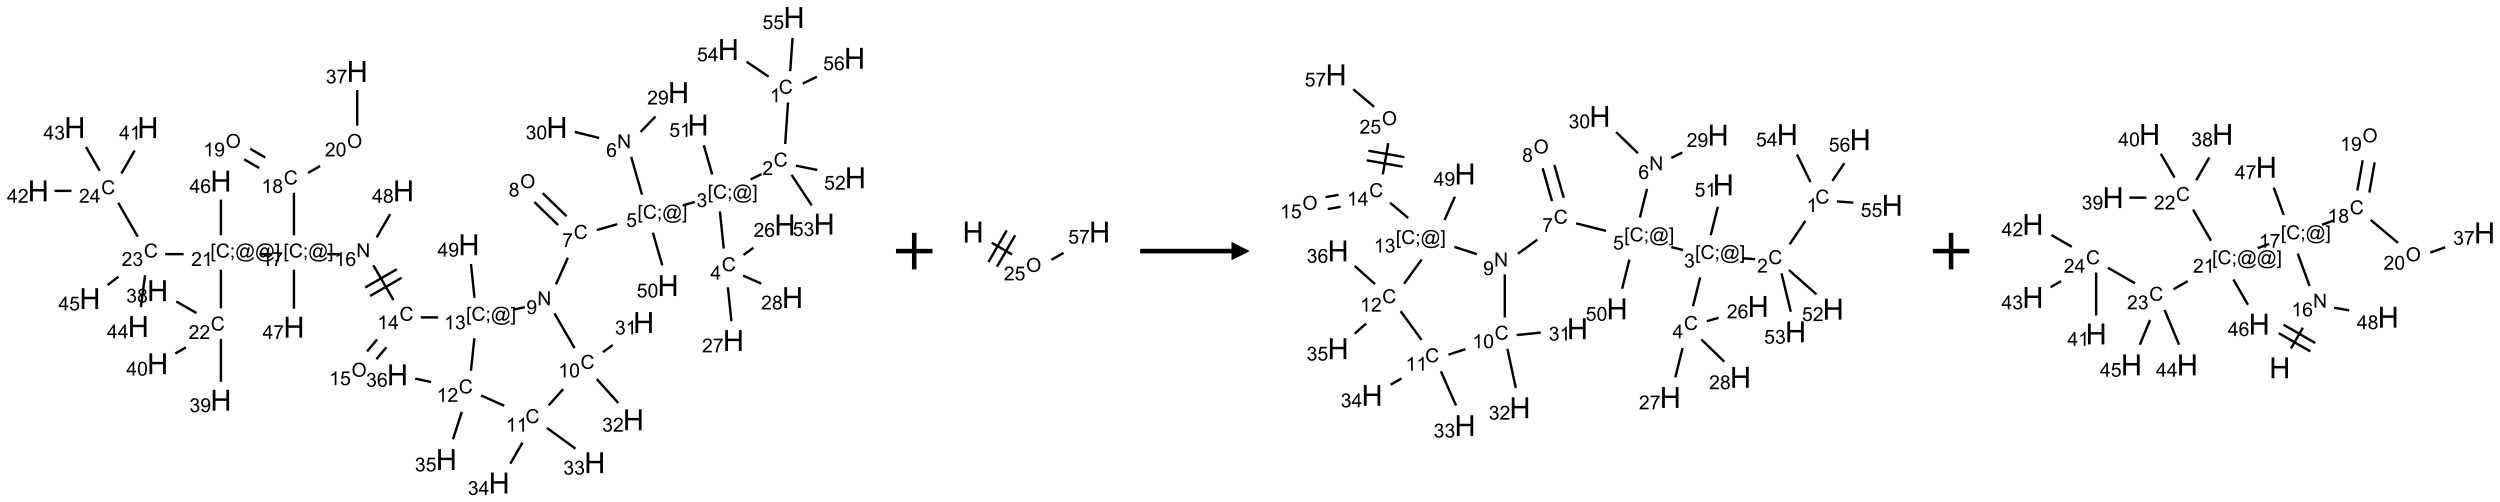 <?xml version="1.0" encoding="UTF-8"?>
<svg xmlns="http://www.w3.org/2000/svg" xmlns:xlink="http://www.w3.org/1999/xlink" width="1369" height="275" viewBox="0 0 1369 275">
<defs>
<g>
<g id="glyph-0-0">
<path d="M 1.332 0 L 1.332 -6.668 L 6.668 -6.668 L 6.668 0 Z M 1.5 -0.168 L 6.5 -0.168 L 6.5 -6.5 L 1.5 -6.5 Z M 1.5 -0.168 "/>
</g>
<g id="glyph-0-1">
<path d="M 6.27 -2.676 L 7.281 -2.422 C 7.07 -1.594 6.688 -0.961 6.137 -0.523 C 5.586 -0.086 4.914 0.129 4.121 0.129 C 3.297 0.129 2.629 -0.039 2.113 -0.371 C 1.598 -0.707 1.203 -1.191 0.934 -1.828 C 0.664 -2.465 0.531 -3.145 0.531 -3.875 C 0.531 -4.672 0.684 -5.363 0.988 -5.957 C 1.293 -6.547 1.723 -6.996 2.285 -7.305 C 2.844 -7.613 3.461 -7.766 4.137 -7.766 C 4.898 -7.766 5.543 -7.57 6.062 -7.184 C 6.582 -6.793 6.945 -6.246 7.152 -5.543 L 6.156 -5.309 C 5.98 -5.863 5.723 -6.266 5.387 -6.52 C 5.051 -6.773 4.625 -6.902 4.113 -6.902 C 3.527 -6.902 3.039 -6.762 2.645 -6.48 C 2.25 -6.199 1.973 -5.82 1.812 -5.348 C 1.652 -4.871 1.574 -4.383 1.574 -3.879 C 1.574 -3.23 1.668 -2.664 1.855 -2.18 C 2.047 -1.695 2.34 -1.332 2.738 -1.094 C 3.137 -0.855 3.57 -0.734 4.035 -0.734 C 4.602 -0.734 5.082 -0.898 5.473 -1.223 C 5.867 -1.551 6.133 -2.035 6.27 -2.676 Z M 6.27 -2.676 "/>
</g>
<g id="glyph-0-2">
<path d="M 3.973 0 L 3.035 0 L 3.035 -5.973 C 2.809 -5.758 2.516 -5.543 2.148 -5.328 C 1.781 -5.113 1.453 -4.953 1.16 -4.844 L 1.16 -5.75 C 1.684 -5.996 2.145 -6.297 2.535 -6.645 C 2.93 -6.996 3.207 -7.336 3.371 -7.668 L 3.973 -7.668 Z M 3.973 0 "/>
</g>
<g id="glyph-0-3">
<path d="M 5.371 -0.902 L 5.371 0 L 0.324 0 C 0.316 -0.227 0.352 -0.441 0.434 -0.652 C 0.562 -0.996 0.766 -1.332 1.051 -1.668 C 1.332 -2 1.742 -2.387 2.277 -2.824 C 3.105 -3.504 3.668 -4.043 3.957 -4.441 C 4.25 -4.84 4.395 -5.215 4.395 -5.566 C 4.395 -5.938 4.262 -6.254 3.996 -6.508 C 3.73 -6.762 3.387 -6.891 2.957 -6.891 C 2.508 -6.891 2.145 -6.754 1.875 -6.484 C 1.605 -6.215 1.469 -5.84 1.465 -5.359 L 0.5 -5.457 C 0.566 -6.176 0.812 -6.727 1.246 -7.102 C 1.676 -7.477 2.254 -7.668 2.98 -7.668 C 3.711 -7.668 4.293 -7.465 4.719 -7.059 C 5.145 -6.652 5.359 -6.148 5.359 -5.547 C 5.359 -5.242 5.297 -4.941 5.172 -4.645 C 5.047 -4.352 4.84 -4.039 4.551 -3.715 C 4.262 -3.387 3.777 -2.938 3.105 -2.371 C 2.543 -1.898 2.18 -1.578 2.02 -1.41 C 1.859 -1.242 1.73 -1.07 1.625 -0.902 Z M 5.371 -0.902 "/>
</g>
<g id="glyph-0-4">
<path d="M 0.723 2.121 L 0.723 -7.637 L 2.793 -7.637 L 2.793 -6.859 L 1.66 -6.859 L 1.66 1.344 L 2.793 1.344 L 2.793 2.121 Z M 0.723 2.121 "/>
</g>
<g id="glyph-0-5">
<path d="M 0.949 -4.465 L 0.949 -5.531 L 2.016 -5.531 L 2.016 -4.465 Z M 0.949 0 L 0.949 -1.066 L 2.016 -1.066 L 2.016 0 C 2.016 0.391 1.945 0.711 1.809 0.949 C 1.668 1.191 1.449 1.379 1.145 1.512 L 0.887 1.109 C 1.082 1.023 1.23 0.895 1.324 0.727 C 1.418 0.559 1.469 0.316 1.48 0 Z M 0.949 0 "/>
</g>
<g id="glyph-0-6">
<path d="M 6.047 -0.848 C 5.82 -0.59 5.57 -0.379 5.289 -0.223 C 5.008 -0.062 4.73 0.016 4.449 0.016 C 4.141 0.016 3.84 -0.074 3.547 -0.254 C 3.254 -0.434 3.02 -0.715 2.836 -1.09 C 2.652 -1.465 2.562 -1.875 2.562 -2.324 C 2.562 -2.875 2.703 -3.43 2.988 -3.98 C 3.27 -4.535 3.621 -4.953 4.043 -5.23 C 4.461 -5.508 4.871 -5.645 5.266 -5.645 C 5.566 -5.645 5.855 -5.566 6.129 -5.41 C 6.402 -5.25 6.641 -5.012 6.84 -4.688 L 7.016 -5.496 L 7.949 -5.496 L 7.199 -2 C 7.094 -1.516 7.043 -1.246 7.043 -1.191 C 7.043 -1.098 7.078 -1.02 7.148 -0.949 C 7.219 -0.883 7.305 -0.848 7.406 -0.848 C 7.59 -0.848 7.832 -0.953 8.129 -1.168 C 8.527 -1.445 8.84 -1.816 9.07 -2.285 C 9.301 -2.75 9.418 -3.234 9.418 -3.73 C 9.418 -4.309 9.27 -4.852 8.973 -5.355 C 8.676 -5.859 8.23 -6.262 7.645 -6.562 C 7.055 -6.863 6.406 -7.016 5.691 -7.016 C 4.879 -7.016 4.137 -6.824 3.465 -6.445 C 2.793 -6.066 2.273 -5.52 1.902 -4.809 C 1.535 -4.098 1.348 -3.34 1.348 -2.527 C 1.348 -1.676 1.535 -0.941 1.902 -0.328 C 2.273 0.285 2.809 0.742 3.508 1.035 C 4.207 1.328 4.984 1.473 5.832 1.473 C 6.742 1.473 7.504 1.32 8.121 1.016 C 8.734 0.711 9.195 0.34 9.5 -0.098 L 10.441 -0.098 C 10.266 0.266 9.961 0.637 9.531 1.016 C 9.102 1.395 8.59 1.695 7.996 1.914 C 7.402 2.133 6.688 2.246 5.848 2.246 C 5.078 2.246 4.367 2.145 3.715 1.949 C 3.066 1.75 2.512 1.453 2.051 1.055 C 1.594 0.656 1.25 0.199 1.016 -0.316 C 0.723 -0.973 0.578 -1.684 0.578 -2.441 C 0.578 -3.289 0.75 -4.098 1.098 -4.863 C 1.523 -5.805 2.125 -6.527 2.902 -7.027 C 3.684 -7.527 4.629 -7.777 5.738 -7.777 C 6.602 -7.777 7.375 -7.602 8.059 -7.246 C 8.746 -6.895 9.285 -6.371 9.684 -5.672 C 10.02 -5.07 10.188 -4.418 10.188 -3.715 C 10.188 -2.707 9.832 -1.812 9.125 -1.031 C 8.492 -0.328 7.801 0.02 7.051 0.02 C 6.812 0.02 6.617 -0.016 6.473 -0.09 C 6.324 -0.16 6.215 -0.266 6.145 -0.402 C 6.102 -0.488 6.066 -0.637 6.047 -0.848 Z M 3.527 -2.262 C 3.527 -1.785 3.641 -1.414 3.863 -1.152 C 4.09 -0.887 4.348 -0.754 4.641 -0.754 C 4.836 -0.754 5.039 -0.812 5.254 -0.93 C 5.469 -1.047 5.676 -1.219 5.871 -1.449 C 6.066 -1.676 6.23 -1.969 6.355 -2.32 C 6.48 -2.672 6.543 -3.027 6.543 -3.379 C 6.543 -3.852 6.426 -4.219 6.191 -4.48 C 5.957 -4.738 5.672 -4.871 5.332 -4.871 C 5.109 -4.871 4.902 -4.812 4.707 -4.699 C 4.512 -4.586 4.32 -4.406 4.137 -4.156 C 3.953 -3.906 3.805 -3.602 3.691 -3.246 C 3.582 -2.887 3.527 -2.559 3.527 -2.262 Z M 3.527 -2.262 "/>
</g>
<g id="glyph-0-7">
<path d="M 2.27 2.121 L 0.203 2.121 L 0.203 1.344 L 1.332 1.344 L 1.332 -6.859 L 0.203 -6.859 L 0.203 -7.637 L 2.27 -7.637 Z M 2.27 2.121 "/>
</g>
<g id="glyph-0-8">
<path d="M 0.449 -2.016 L 1.387 -2.141 C 1.492 -1.609 1.676 -1.227 1.934 -0.992 C 2.191 -0.758 2.508 -0.641 2.879 -0.641 C 3.32 -0.641 3.695 -0.793 3.996 -1.098 C 4.301 -1.402 4.453 -1.781 4.453 -2.234 C 4.453 -2.664 4.312 -3.02 4.031 -3.301 C 3.75 -3.578 3.391 -3.719 2.957 -3.719 C 2.781 -3.719 2.562 -3.684 2.297 -3.613 L 2.402 -4.438 C 2.465 -4.43 2.516 -4.426 2.551 -4.426 C 2.949 -4.426 3.312 -4.531 3.629 -4.738 C 3.949 -4.949 4.109 -5.27 4.109 -5.703 C 4.109 -6.047 3.992 -6.332 3.762 -6.559 C 3.527 -6.785 3.227 -6.895 2.859 -6.895 C 2.496 -6.895 2.191 -6.781 1.949 -6.551 C 1.707 -6.324 1.547 -5.98 1.48 -5.52 L 0.543 -5.688 C 0.656 -6.316 0.918 -6.805 1.324 -7.148 C 1.73 -7.492 2.234 -7.668 2.84 -7.668 C 3.254 -7.668 3.641 -7.578 3.988 -7.398 C 4.34 -7.219 4.609 -6.977 4.793 -6.668 C 4.98 -6.359 5.074 -6.031 5.074 -5.684 C 5.074 -5.352 4.984 -5.051 4.809 -4.781 C 4.629 -4.512 4.367 -4.297 4.02 -4.137 C 4.473 -4.031 4.824 -3.816 5.074 -3.488 C 5.324 -3.16 5.449 -2.75 5.449 -2.254 C 5.449 -1.59 5.203 -1.023 4.719 -0.559 C 4.234 -0.098 3.617 0.137 2.875 0.137 C 2.203 0.137 1.648 -0.062 1.207 -0.465 C 0.762 -0.863 0.512 -1.379 0.449 -2.016 Z M 0.449 -2.016 "/>
</g>
<g id="glyph-0-9">
<path d="M 3.449 0 L 3.449 -1.828 L 0.137 -1.828 L 0.137 -2.688 L 3.621 -7.637 L 4.387 -7.637 L 4.387 -2.688 L 5.418 -2.688 L 5.418 -1.828 L 4.387 -1.828 L 4.387 0 Z M 3.449 -2.688 L 3.449 -6.129 L 1.059 -2.688 Z M 3.449 -2.688 "/>
</g>
<g id="glyph-0-10">
<path d="M 5.309 -5.766 L 4.375 -5.691 C 4.293 -6.059 4.172 -6.328 4.02 -6.496 C 3.766 -6.762 3.453 -6.895 3.082 -6.895 C 2.785 -6.895 2.523 -6.812 2.297 -6.645 C 2 -6.43 1.77 -6.117 1.598 -5.703 C 1.43 -5.289 1.34 -4.703 1.332 -3.938 C 1.559 -4.281 1.836 -4.535 2.16 -4.703 C 2.488 -4.871 2.828 -4.953 3.188 -4.953 C 3.812 -4.953 4.344 -4.723 4.785 -4.262 C 5.223 -3.801 5.441 -3.207 5.441 -2.48 C 5.441 -2 5.34 -1.555 5.133 -1.145 C 4.926 -0.73 4.641 -0.418 4.281 -0.199 C 3.922 0.02 3.512 0.129 3.051 0.129 C 2.27 0.129 1.633 -0.156 1.141 -0.73 C 0.648 -1.305 0.402 -2.254 0.402 -3.574 C 0.402 -5.051 0.672 -6.121 1.219 -6.793 C 1.695 -7.375 2.336 -7.668 3.141 -7.668 C 3.742 -7.668 4.234 -7.5 4.617 -7.16 C 5 -6.824 5.23 -6.359 5.309 -5.766 Z M 1.48 -2.473 C 1.48 -2.152 1.547 -1.844 1.684 -1.547 C 1.82 -1.25 2.016 -1.027 2.262 -0.871 C 2.508 -0.719 2.766 -0.641 3.035 -0.641 C 3.434 -0.641 3.773 -0.801 4.059 -1.121 C 4.344 -1.441 4.484 -1.875 4.484 -2.422 C 4.484 -2.949 4.344 -3.367 4.062 -3.668 C 3.781 -3.973 3.426 -4.125 3 -4.125 C 2.578 -4.125 2.219 -3.973 1.922 -3.668 C 1.625 -3.363 1.48 -2.969 1.48 -2.473 Z M 1.48 -2.473 "/>
</g>
<g id="glyph-0-11">
<path d="M 0.504 -6.637 L 0.504 -7.535 L 5.449 -7.535 L 5.449 -6.809 C 4.961 -6.289 4.48 -5.602 4.004 -4.746 C 3.527 -3.887 3.156 -3.004 2.895 -2.098 C 2.707 -1.461 2.59 -0.762 2.535 0 L 1.574 0 C 1.582 -0.602 1.703 -1.328 1.926 -2.176 C 2.152 -3.027 2.477 -3.848 2.898 -4.637 C 3.32 -5.426 3.77 -6.094 4.246 -6.637 Z M 0.504 -6.637 "/>
</g>
<g id="glyph-0-12">
<path d="M 1.887 -4.141 C 1.496 -4.281 1.207 -4.484 1.02 -4.75 C 0.832 -5.016 0.738 -5.328 0.738 -5.699 C 0.738 -6.254 0.938 -6.719 1.34 -7.098 C 1.738 -7.477 2.27 -7.668 2.934 -7.668 C 3.598 -7.668 4.137 -7.473 4.543 -7.086 C 4.949 -6.699 5.152 -6.227 5.152 -5.672 C 5.152 -5.316 5.059 -5.008 4.871 -4.746 C 4.688 -4.484 4.406 -4.281 4.027 -4.141 C 4.496 -3.988 4.852 -3.742 5.098 -3.402 C 5.34 -3.062 5.465 -2.656 5.465 -2.184 C 5.465 -1.531 5.234 -0.98 4.77 -0.535 C 4.309 -0.09 3.703 0.129 2.949 0.129 C 2.195 0.129 1.586 -0.094 1.125 -0.539 C 0.664 -0.984 0.434 -1.543 0.434 -2.207 C 0.434 -2.703 0.559 -3.121 0.809 -3.457 C 1.062 -3.793 1.422 -4.02 1.887 -4.141 Z M 1.699 -5.73 C 1.699 -5.367 1.812 -5.074 2.047 -4.844 C 2.281 -4.613 2.582 -4.5 2.953 -4.5 C 3.312 -4.5 3.609 -4.613 3.84 -4.84 C 4.07 -5.066 4.188 -5.348 4.188 -5.676 C 4.188 -6.02 4.07 -6.309 3.832 -6.543 C 3.594 -6.777 3.297 -6.895 2.941 -6.895 C 2.586 -6.895 2.289 -6.781 2.051 -6.551 C 1.816 -6.324 1.699 -6.047 1.699 -5.73 Z M 1.395 -2.203 C 1.395 -1.938 1.461 -1.676 1.586 -1.426 C 1.711 -1.176 1.902 -0.984 2.152 -0.848 C 2.402 -0.711 2.672 -0.641 2.957 -0.641 C 3.406 -0.641 3.777 -0.785 4.066 -1.074 C 4.359 -1.363 4.504 -1.727 4.504 -2.172 C 4.504 -2.625 4.355 -2.996 4.055 -3.293 C 3.754 -3.586 3.379 -3.734 2.926 -3.734 C 2.484 -3.734 2.121 -3.59 1.832 -3.297 C 1.543 -3.004 1.395 -2.641 1.395 -2.203 Z M 1.395 -2.203 "/>
</g>
<g id="glyph-0-13">
<path d="M 0.441 -2 L 1.426 -2.082 C 1.5 -1.605 1.668 -1.242 1.934 -1.004 C 2.199 -0.762 2.52 -0.641 2.895 -0.641 C 3.348 -0.641 3.73 -0.812 4.043 -1.152 C 4.355 -1.492 4.512 -1.941 4.512 -2.504 C 4.512 -3.039 4.359 -3.461 4.059 -3.77 C 3.758 -4.078 3.367 -4.234 2.879 -4.234 C 2.578 -4.234 2.305 -4.164 2.062 -4.027 C 1.82 -3.891 1.629 -3.715 1.488 -3.496 L 0.609 -3.609 L 1.348 -7.531 L 5.145 -7.531 L 5.145 -6.637 L 2.098 -6.637 L 1.688 -4.582 C 2.145 -4.902 2.625 -5.062 3.129 -5.062 C 3.797 -5.062 4.359 -4.832 4.816 -4.371 C 5.277 -3.91 5.504 -3.312 5.504 -2.59 C 5.504 -1.898 5.305 -1.301 4.902 -0.797 C 4.41 -0.18 3.742 0.129 2.895 0.129 C 2.199 0.129 1.633 -0.062 1.195 -0.453 C 0.758 -0.844 0.504 -1.359 0.441 -2 Z M 0.441 -2 "/>
</g>
<g id="glyph-0-14">
<path d="M 0.812 0 L 0.812 -7.637 L 1.848 -7.637 L 5.859 -1.641 L 5.859 -7.637 L 6.828 -7.637 L 6.828 0 L 5.793 0 L 1.781 -6 L 1.781 0 Z M 0.812 0 "/>
</g>
<g id="glyph-0-15">
<path d="M 0.582 -1.766 L 1.484 -1.848 C 1.562 -1.426 1.707 -1.117 1.922 -0.926 C 2.137 -0.734 2.414 -0.641 2.75 -0.641 C 3.039 -0.641 3.289 -0.707 3.508 -0.84 C 3.727 -0.973 3.902 -1.148 4.043 -1.367 C 4.18 -1.586 4.297 -1.887 4.391 -2.262 C 4.484 -2.637 4.531 -3.016 4.531 -3.406 C 4.531 -3.449 4.531 -3.512 4.527 -3.594 C 4.34 -3.297 4.082 -3.055 3.758 -2.867 C 3.434 -2.68 3.082 -2.59 2.703 -2.59 C 2.07 -2.59 1.535 -2.816 1.098 -3.277 C 0.66 -3.734 0.441 -4.34 0.441 -5.09 C 0.441 -5.863 0.672 -6.484 1.129 -6.957 C 1.586 -7.43 2.156 -7.668 2.844 -7.668 C 3.34 -7.668 3.793 -7.531 4.207 -7.266 C 4.617 -7 4.93 -6.617 5.145 -6.121 C 5.355 -5.629 5.465 -4.91 5.465 -3.973 C 5.465 -2.996 5.359 -2.223 5.145 -1.645 C 4.934 -1.066 4.617 -0.625 4.199 -0.324 C 3.781 -0.02 3.293 0.129 2.73 0.129 C 2.133 0.129 1.645 -0.035 1.266 -0.367 C 0.887 -0.699 0.66 -1.164 0.582 -1.766 Z M 4.422 -5.137 C 4.422 -5.676 4.277 -6.102 3.992 -6.418 C 3.707 -6.734 3.359 -6.891 2.957 -6.891 C 2.543 -6.891 2.18 -6.719 1.871 -6.379 C 1.562 -6.039 1.406 -5.598 1.406 -5.059 C 1.406 -4.57 1.555 -4.176 1.848 -3.871 C 2.141 -3.566 2.5 -3.418 2.934 -3.418 C 3.367 -3.418 3.723 -3.57 4.004 -3.871 C 4.281 -4.176 4.422 -4.598 4.422 -5.137 Z M 4.422 -5.137 "/>
</g>
<g id="glyph-0-16">
<path d="M 0.441 -3.766 C 0.441 -4.668 0.535 -5.395 0.723 -5.945 C 0.906 -6.496 1.184 -6.922 1.551 -7.219 C 1.918 -7.516 2.375 -7.668 2.934 -7.668 C 3.344 -7.668 3.703 -7.586 4.012 -7.418 C 4.32 -7.254 4.574 -7.016 4.777 -6.707 C 4.977 -6.395 5.137 -6.016 5.25 -5.57 C 5.363 -5.125 5.422 -4.523 5.422 -3.766 C 5.422 -2.871 5.328 -2.148 5.145 -1.598 C 4.961 -1.047 4.688 -0.621 4.32 -0.32 C 3.953 -0.02 3.492 0.129 2.934 0.129 C 2.195 0.129 1.617 -0.133 1.199 -0.66 C 0.695 -1.297 0.441 -2.332 0.441 -3.766 Z M 1.406 -3.766 C 1.406 -2.512 1.555 -1.68 1.848 -1.262 C 2.141 -0.848 2.5 -0.641 2.934 -0.641 C 3.363 -0.641 3.727 -0.848 4.02 -1.266 C 4.312 -1.684 4.457 -2.516 4.457 -3.766 C 4.457 -5.023 4.312 -5.859 4.02 -6.27 C 3.727 -6.684 3.359 -6.891 2.922 -6.891 C 2.492 -6.891 2.148 -6.707 1.891 -6.344 C 1.566 -5.879 1.406 -5.02 1.406 -3.766 Z M 1.406 -3.766 "/>
</g>
<g id="glyph-0-17">
<path d="M 0.516 -3.719 C 0.516 -4.984 0.855 -5.977 1.535 -6.695 C 2.215 -7.414 3.094 -7.77 4.172 -7.77 C 4.875 -7.77 5.512 -7.602 6.078 -7.266 C 6.645 -6.93 7.074 -6.461 7.371 -5.855 C 7.668 -5.254 7.816 -4.57 7.816 -3.809 C 7.816 -3.035 7.66 -2.34 7.348 -1.73 C 7.035 -1.117 6.594 -0.656 6.02 -0.34 C 5.449 -0.027 4.828 0.129 4.168 0.129 C 3.449 0.129 2.805 -0.043 2.238 -0.391 C 1.672 -0.738 1.246 -1.211 0.953 -1.812 C 0.66 -2.414 0.516 -3.047 0.516 -3.719 Z M 1.559 -3.703 C 1.559 -2.781 1.805 -2.059 2.301 -1.527 C 2.793 -1 3.414 -0.734 4.16 -0.734 C 4.922 -0.734 5.547 -1 6.039 -1.535 C 6.531 -2.07 6.777 -2.828 6.777 -3.812 C 6.777 -4.434 6.672 -4.977 6.461 -5.441 C 6.25 -5.902 5.945 -6.262 5.539 -6.52 C 5.133 -6.773 4.68 -6.902 4.176 -6.902 C 3.461 -6.902 2.848 -6.656 2.332 -6.164 C 1.816 -5.672 1.559 -4.852 1.559 -3.703 Z M 1.559 -3.703 "/>
</g>
<g id="glyph-1-0">
<path d="M 2 0 L 2 -10 L 10 -10 L 10 0 Z M 2.25 -0.25 L 9.75 -0.25 L 9.75 -9.75 L 2.25 -9.75 Z M 2.25 -0.25 "/>
</g>
<g id="glyph-1-1">
<path d="M 1.281 0 L 1.281 -11.453 L 2.797 -11.453 L 2.797 -6.75 L 8.75 -6.75 L 8.75 -11.453 L 10.266 -11.453 L 10.266 0 L 8.75 0 L 8.75 -5.398 L 2.797 -5.398 L 2.797 0 Z M 1.281 0 "/>
</g>
</g>
</defs>
<path fill="none" stroke-width="0.033" stroke-linecap="butt" stroke-linejoin="miter" stroke="rgb(0%, 0%, 0%)" stroke-opacity="1" stroke-miterlimit="10" d="M 10.264 1.164 L 10.225 1.732 " transform="matrix(40, 0, 0, 40, 20.967, 9.564)"/>
<path fill="none" stroke-width="0.033" stroke-linecap="butt" stroke-linejoin="miter" stroke="rgb(0%, 0%, 0%)" stroke-opacity="1" stroke-miterlimit="10" d="M 9.901 2.144 L 9.752 2.217 " transform="matrix(40, 0, 0, 40, 20.967, 9.564)"/>
<path fill="none" stroke-width="0.033" stroke-linecap="butt" stroke-linejoin="miter" stroke="rgb(0%, 0%, 0%)" stroke-opacity="1" stroke-miterlimit="10" d="M 9.331 2.656 L 9.384 3.164 " transform="matrix(40, 0, 0, 40, 20.967, 9.564)"/>
<path fill="none" stroke-width="0.033" stroke-linecap="butt" stroke-linejoin="miter" stroke="rgb(0%, 0%, 0%)" stroke-opacity="1" stroke-miterlimit="10" d="M 9.655 3.251 L 9.79 3.153 " transform="matrix(40, 0, 0, 40, 20.967, 9.564)"/>
<path fill="none" stroke-width="0.033" stroke-linecap="butt" stroke-linejoin="miter" stroke="rgb(0%, 0%, 0%)" stroke-opacity="1" stroke-miterlimit="10" d="M 9.44 3.693 L 9.489 4.159 " transform="matrix(40, 0, 0, 40, 20.967, 9.564)"/>
<path fill="none" stroke-width="0.033" stroke-linecap="butt" stroke-linejoin="miter" stroke="rgb(0%, 0%, 0%)" stroke-opacity="1" stroke-miterlimit="10" d="M 9.649 3.534 L 9.898 3.644 " transform="matrix(40, 0, 0, 40, 20.967, 9.564)"/>
<path fill="none" stroke-width="0.033" stroke-linecap="butt" stroke-linejoin="miter" stroke="rgb(0%, 0%, 0%)" stroke-opacity="1" stroke-miterlimit="10" d="M 8.99 2.525 L 8.829 2.571 " transform="matrix(40, 0, 0, 40, 20.967, 9.564)"/>
<path fill="none" stroke-width="0.033" stroke-linecap="butt" stroke-linejoin="miter" stroke="rgb(0%, 0%, 0%)" stroke-opacity="1" stroke-miterlimit="10" d="M 8.265 2.426 L 8.117 1.909 " transform="matrix(40, 0, 0, 40, 20.967, 9.564)"/>
<path fill="none" stroke-width="0.033" stroke-linecap="butt" stroke-linejoin="miter" stroke="rgb(0%, 0%, 0%)" stroke-opacity="1" stroke-miterlimit="10" d="M 8.245 1.567 L 8.449 1.356 " transform="matrix(40, 0, 0, 40, 20.967, 9.564)"/>
<path fill="none" stroke-width="0.033" stroke-linecap="butt" stroke-linejoin="miter" stroke="rgb(0%, 0%, 0%)" stroke-opacity="1" stroke-miterlimit="10" d="M 7.679 1.65 L 7.345 1.567 " transform="matrix(40, 0, 0, 40, 20.967, 9.564)"/>
<path fill="none" stroke-width="0.033" stroke-linecap="butt" stroke-linejoin="miter" stroke="rgb(0%, 0%, 0%)" stroke-opacity="1" stroke-miterlimit="10" d="M 7.925 2.83 L 7.646 2.91 " transform="matrix(40, 0, 0, 40, 20.967, 9.564)"/>
<path fill="none" stroke-width="0.033" stroke-linecap="butt" stroke-linejoin="miter" stroke="rgb(0%, 0%, 0%)" stroke-opacity="1" stroke-miterlimit="10" d="M 7.233 2.722 L 6.906 2.406 " transform="matrix(40, 0, 0, 40, 20.967, 9.564)"/>
<path fill="none" stroke-width="0.033" stroke-linecap="butt" stroke-linejoin="miter" stroke="rgb(0%, 0%, 0%)" stroke-opacity="1" stroke-miterlimit="10" d="M 7.117 2.842 L 6.79 2.526 " transform="matrix(40, 0, 0, 40, 20.967, 9.564)"/>
<path fill="none" stroke-width="0.033" stroke-linecap="butt" stroke-linejoin="miter" stroke="rgb(0%, 0%, 0%)" stroke-opacity="1" stroke-miterlimit="10" d="M 7.25 3.289 L 7.087 3.653 " transform="matrix(40, 0, 0, 40, 20.967, 9.564)"/>
<path fill="none" stroke-width="0.033" stroke-linecap="butt" stroke-linejoin="miter" stroke="rgb(0%, 0%, 0%)" stroke-opacity="1" stroke-miterlimit="10" d="M 7.066 4.05 L 7.341 4.526 " transform="matrix(40, 0, 0, 40, 20.967, 9.564)"/>
<path fill="none" stroke-width="0.033" stroke-linecap="butt" stroke-linejoin="miter" stroke="rgb(0%, 0%, 0%)" stroke-opacity="1" stroke-miterlimit="10" d="M 7.729 4.582 L 7.864 4.484 " transform="matrix(40, 0, 0, 40, 20.967, 9.564)"/>
<path fill="none" stroke-width="0.033" stroke-linecap="butt" stroke-linejoin="miter" stroke="rgb(0%, 0%, 0%)" stroke-opacity="1" stroke-miterlimit="10" d="M 7.645 4.95 L 7.94 5.278 " transform="matrix(40, 0, 0, 40, 20.967, 9.564)"/>
<path fill="none" stroke-width="0.033" stroke-linecap="butt" stroke-linejoin="miter" stroke="rgb(0%, 0%, 0%)" stroke-opacity="1" stroke-miterlimit="10" d="M 7.185 5.089 L 6.987 5.31 " transform="matrix(40, 0, 0, 40, 20.967, 9.564)"/>
<path fill="none" stroke-width="0.033" stroke-linecap="butt" stroke-linejoin="miter" stroke="rgb(0%, 0%, 0%)" stroke-opacity="1" stroke-miterlimit="10" d="M 6.963 5.619 L 7.354 5.903 " transform="matrix(40, 0, 0, 40, 20.967, 9.564)"/>
<path fill="none" stroke-width="0.033" stroke-linecap="butt" stroke-linejoin="miter" stroke="rgb(0%, 0%, 0%)" stroke-opacity="1" stroke-miterlimit="10" d="M 6.628 5.821 L 6.462 6.109 " transform="matrix(40, 0, 0, 40, 20.967, 9.564)"/>
<path fill="none" stroke-width="0.033" stroke-linecap="butt" stroke-linejoin="miter" stroke="rgb(0%, 0%, 0%)" stroke-opacity="1" stroke-miterlimit="10" d="M 6.379 5.316 L 6.062 5.175 " transform="matrix(40, 0, 0, 40, 20.967, 9.564)"/>
<path fill="none" stroke-width="0.033" stroke-linecap="butt" stroke-linejoin="miter" stroke="rgb(0%, 0%, 0%)" stroke-opacity="1" stroke-miterlimit="10" d="M 5.798 5.4 L 5.677 5.774 " transform="matrix(40, 0, 0, 40, 20.967, 9.564)"/>
<path fill="none" stroke-width="0.033" stroke-linecap="butt" stroke-linejoin="miter" stroke="rgb(0%, 0%, 0%)" stroke-opacity="1" stroke-miterlimit="10" d="M 5.378 4.991 L 5.159 4.944 " transform="matrix(40, 0, 0, 40, 20.967, 9.564)"/>
<path fill="none" stroke-width="0.033" stroke-linecap="butt" stroke-linejoin="miter" stroke="rgb(0%, 0%, 0%)" stroke-opacity="1" stroke-miterlimit="10" d="M 5.923 4.836 L 5.97 4.392 " transform="matrix(40, 0, 0, 40, 20.967, 9.564)"/>
<path fill="none" stroke-width="0.033" stroke-linecap="butt" stroke-linejoin="miter" stroke="rgb(0%, 0%, 0%)" stroke-opacity="1" stroke-miterlimit="10" d="M 6.497 4.001 L 6.66 3.966 " transform="matrix(40, 0, 0, 40, 20.967, 9.564)"/>
<path fill="none" stroke-width="0.033" stroke-linecap="butt" stroke-linejoin="miter" stroke="rgb(0%, 0%, 0%)" stroke-opacity="1" stroke-miterlimit="10" d="M 5.475 4.106 L 5.237 4.106 " transform="matrix(40, 0, 0, 40, 20.967, 9.564)"/>
<path fill="none" stroke-width="0.033" stroke-linecap="butt" stroke-linejoin="miter" stroke="rgb(0%, 0%, 0%)" stroke-opacity="1" stroke-miterlimit="10" d="M 4.638 4.408 L 4.501 4.572 " transform="matrix(40, 0, 0, 40, 20.967, 9.564)"/>
<path fill="none" stroke-width="0.033" stroke-linecap="butt" stroke-linejoin="miter" stroke="rgb(0%, 0%, 0%)" stroke-opacity="1" stroke-miterlimit="10" d="M 4.765 4.515 L 4.628 4.679 " transform="matrix(40, 0, 0, 40, 20.967, 9.564)"/>
<path fill="none" stroke-width="0.033" stroke-linecap="butt" stroke-linejoin="miter" stroke="rgb(0%, 0%, 0%)" stroke-opacity="1" stroke-miterlimit="10" d="M 4.862 3.868 L 4.587 3.392 " transform="matrix(40, 0, 0, 40, 20.967, 9.564)"/>
<path fill="none" stroke-width="0.033" stroke-linecap="butt" stroke-linejoin="miter" stroke="rgb(0%, 0%, 0%)" stroke-opacity="1" stroke-miterlimit="10" d="M 4.908 3.447 L 4.475 3.697 " transform="matrix(40, 0, 0, 40, 20.967, 9.564)"/>
<path fill="none" stroke-width="0.033" stroke-linecap="butt" stroke-linejoin="miter" stroke="rgb(0%, 0%, 0%)" stroke-opacity="1" stroke-miterlimit="10" d="M 4.975 3.563 L 4.542 3.813 " transform="matrix(40, 0, 0, 40, 20.967, 9.564)"/>
<path fill="none" stroke-width="0.033" stroke-linecap="butt" stroke-linejoin="miter" stroke="rgb(0%, 0%, 0%)" stroke-opacity="1" stroke-miterlimit="10" d="M 4.122 3.24 L 3.956 3.24 " transform="matrix(40, 0, 0, 40, 20.967, 9.564)"/>
<path fill="none" stroke-width="0.033" stroke-linecap="butt" stroke-linejoin="miter" stroke="rgb(0%, 0%, 0%)" stroke-opacity="1" stroke-miterlimit="10" d="M 3.5 2.982 L 3.5 2.4 " transform="matrix(40, 0, 0, 40, 20.967, 9.564)"/>
<path fill="none" stroke-width="0.033" stroke-linecap="butt" stroke-linejoin="miter" stroke="rgb(0%, 0%, 0%)" stroke-opacity="1" stroke-miterlimit="10" d="M 3.108 1.918 L 2.901 1.798 " transform="matrix(40, 0, 0, 40, 20.967, 9.564)"/>
<path fill="none" stroke-width="0.033" stroke-linecap="butt" stroke-linejoin="miter" stroke="rgb(0%, 0%, 0%)" stroke-opacity="1" stroke-miterlimit="10" d="M 3.025 2.062 L 2.818 1.942 " transform="matrix(40, 0, 0, 40, 20.967, 9.564)"/>
<path fill="none" stroke-width="0.033" stroke-linecap="butt" stroke-linejoin="miter" stroke="rgb(0%, 0%, 0%)" stroke-opacity="1" stroke-miterlimit="10" d="M 3.693 2.129 L 3.858 2.033 " transform="matrix(40, 0, 0, 40, 20.967, 9.564)"/>
<path fill="none" stroke-width="0.033" stroke-linecap="butt" stroke-linejoin="miter" stroke="rgb(0%, 0%, 0%)" stroke-opacity="1" stroke-miterlimit="10" d="M 4.366 1.482 L 4.366 0.993 " transform="matrix(40, 0, 0, 40, 20.967, 9.564)"/>
<path fill="none" stroke-width="0.033" stroke-linecap="butt" stroke-linejoin="miter" stroke="rgb(0%, 0%, 0%)" stroke-opacity="1" stroke-miterlimit="10" d="M 3.194 3.24 L 3.027 3.24 " transform="matrix(40, 0, 0, 40, 20.967, 9.564)"/>
<path fill="none" stroke-width="0.033" stroke-linecap="butt" stroke-linejoin="miter" stroke="rgb(0%, 0%, 0%)" stroke-opacity="1" stroke-miterlimit="10" d="M 2.5 3.453 L 2.5 3.982 " transform="matrix(40, 0, 0, 40, 20.967, 9.564)"/>
<path fill="none" stroke-width="0.033" stroke-linecap="butt" stroke-linejoin="miter" stroke="rgb(0%, 0%, 0%)" stroke-opacity="1" stroke-miterlimit="10" d="M 2.166 4.047 L 1.889 3.888 " transform="matrix(40, 0, 0, 40, 20.967, 9.564)"/>
<path fill="none" stroke-width="0.033" stroke-linecap="butt" stroke-linejoin="miter" stroke="rgb(0%, 0%, 0%)" stroke-opacity="1" stroke-miterlimit="10" d="M 2.5 4.4 L 2.5 4.987 " transform="matrix(40, 0, 0, 40, 20.967, 9.564)"/>
<path fill="none" stroke-width="0.033" stroke-linecap="butt" stroke-linejoin="miter" stroke="rgb(0%, 0%, 0%)" stroke-opacity="1" stroke-miterlimit="10" d="M 2.021 4.517 L 1.876 4.6 " transform="matrix(40, 0, 0, 40, 20.967, 9.564)"/>
<path fill="none" stroke-width="0.033" stroke-linecap="butt" stroke-linejoin="miter" stroke="rgb(0%, 0%, 0%)" stroke-opacity="1" stroke-miterlimit="10" d="M 1.99 3.24 L 1.737 3.24 " transform="matrix(40, 0, 0, 40, 20.967, 9.564)"/>
<path fill="none" stroke-width="0.033" stroke-linecap="butt" stroke-linejoin="miter" stroke="rgb(0%, 0%, 0%)" stroke-opacity="1" stroke-miterlimit="10" d="M 1.362 3.002 L 1.095 2.538 " transform="matrix(40, 0, 0, 40, 20.967, 9.564)"/>
<path fill="none" stroke-width="0.033" stroke-linecap="butt" stroke-linejoin="miter" stroke="rgb(0%, 0%, 0%)" stroke-opacity="1" stroke-miterlimit="10" d="M 1.138 2.136 L 1.319 1.822 " transform="matrix(40, 0, 0, 40, 20.967, 9.564)"/>
<path fill="none" stroke-width="0.033" stroke-linecap="butt" stroke-linejoin="miter" stroke="rgb(0%, 0%, 0%)" stroke-opacity="1" stroke-miterlimit="10" d="M 0.454 2.374 L 0.222 2.374 " transform="matrix(40, 0, 0, 40, 20.967, 9.564)"/>
<path fill="none" stroke-width="0.033" stroke-linecap="butt" stroke-linejoin="miter" stroke="rgb(0%, 0%, 0%)" stroke-opacity="1" stroke-miterlimit="10" d="M 0.841 2.099 L 0.653 1.773 " transform="matrix(40, 0, 0, 40, 20.967, 9.564)"/>
<path fill="none" stroke-width="0.033" stroke-linecap="butt" stroke-linejoin="miter" stroke="rgb(0%, 0%, 0%)" stroke-opacity="1" stroke-miterlimit="10" d="M 1.462 3.528 L 1.404 3.966 " transform="matrix(40, 0, 0, 40, 20.967, 9.564)"/>
<path fill="none" stroke-width="0.033" stroke-linecap="butt" stroke-linejoin="miter" stroke="rgb(0%, 0%, 0%)" stroke-opacity="1" stroke-miterlimit="10" d="M 1.097 3.549 L 0.948 3.664 " transform="matrix(40, 0, 0, 40, 20.967, 9.564)"/>
<path fill="none" stroke-width="0.033" stroke-linecap="butt" stroke-linejoin="miter" stroke="rgb(0%, 0%, 0%)" stroke-opacity="1" stroke-miterlimit="10" d="M 2.5 2.982 L 2.5 2.493 " transform="matrix(40, 0, 0, 40, 20.967, 9.564)"/>
<path fill="none" stroke-width="0.033" stroke-linecap="butt" stroke-linejoin="miter" stroke="rgb(0%, 0%, 0%)" stroke-opacity="1" stroke-miterlimit="10" d="M 3.5 3.453 L 3.5 3.987 " transform="matrix(40, 0, 0, 40, 20.967, 9.564)"/>
<path fill="none" stroke-width="0.033" stroke-linecap="butt" stroke-linejoin="miter" stroke="rgb(0%, 0%, 0%)" stroke-opacity="1" stroke-miterlimit="10" d="M 4.633 3.01 L 4.817 2.692 " transform="matrix(40, 0, 0, 40, 20.967, 9.564)"/>
<path fill="none" stroke-width="0.033" stroke-linecap="butt" stroke-linejoin="miter" stroke="rgb(0%, 0%, 0%)" stroke-opacity="1" stroke-miterlimit="10" d="M 5.972 3.838 L 5.923 3.375 " transform="matrix(40, 0, 0, 40, 20.967, 9.564)"/>
<path fill="none" stroke-width="0.033" stroke-linecap="butt" stroke-linejoin="miter" stroke="rgb(0%, 0%, 0%)" stroke-opacity="1" stroke-miterlimit="10" d="M 8.414 2.947 L 8.542 3.393 " transform="matrix(40, 0, 0, 40, 20.967, 9.564)"/>
<path fill="none" stroke-width="0.033" stroke-linecap="butt" stroke-linejoin="miter" stroke="rgb(0%, 0%, 0%)" stroke-opacity="1" stroke-miterlimit="10" d="M 9.226 2.15 L 9.111 1.75 " transform="matrix(40, 0, 0, 40, 20.967, 9.564)"/>
<path fill="none" stroke-width="0.033" stroke-linecap="butt" stroke-linejoin="miter" stroke="rgb(0%, 0%, 0%)" stroke-opacity="1" stroke-miterlimit="10" d="M 10.372 2.029 L 10.665 2.088 " transform="matrix(40, 0, 0, 40, 20.967, 9.564)"/>
<path fill="none" stroke-width="0.033" stroke-linecap="butt" stroke-linejoin="miter" stroke="rgb(0%, 0%, 0%)" stroke-opacity="1" stroke-miterlimit="10" d="M 10.312 2.155 L 10.588 2.572 " transform="matrix(40, 0, 0, 40, 20.967, 9.564)"/>
<path fill="none" stroke-width="0.033" stroke-linecap="butt" stroke-linejoin="miter" stroke="rgb(0%, 0%, 0%)" stroke-opacity="1" stroke-miterlimit="10" d="M 9.999 0.811 L 9.696 0.606 " transform="matrix(40, 0, 0, 40, 20.967, 9.564)"/>
<path fill="none" stroke-width="0.033" stroke-linecap="butt" stroke-linejoin="miter" stroke="rgb(0%, 0%, 0%)" stroke-opacity="1" stroke-miterlimit="10" d="M 10.294 0.735 L 10.326 0.28 " transform="matrix(40, 0, 0, 40, 20.967, 9.564)"/>
<path fill="none" stroke-width="0.033" stroke-linecap="butt" stroke-linejoin="miter" stroke="rgb(0%, 0%, 0%)" stroke-opacity="1" stroke-miterlimit="10" d="M 10.465 0.905 L 10.659 0.811 " transform="matrix(40, 0, 0, 40, 20.967, 9.564)"/>
<g fill="rgb(0%, 0%, 0%)" fill-opacity="1">
<use xlink:href="#glyph-0-1" x="426.414" y="51.312"/>
</g>
<g fill="rgb(0%, 0%, 0%)" fill-opacity="1">
<use xlink:href="#glyph-0-2" x="421.633" y="55.949"/>
</g>
<g fill="rgb(0%, 0%, 0%)" fill-opacity="1">
<use xlink:href="#glyph-0-1" x="423.621" y="91.215"/>
</g>
<g fill="rgb(0%, 0%, 0%)" fill-opacity="1">
<use xlink:href="#glyph-0-3" x="417.449" y="95.852"/>
</g>
<g fill="rgb(0%, 0%, 0%)" fill-opacity="1">
<use xlink:href="#glyph-0-4" x="387.477" y="108.758"/>
<use xlink:href="#glyph-0-1" x="390.44" y="108.758"/>
<use xlink:href="#glyph-0-5" x="398.143" y="108.758"/>
<use xlink:href="#glyph-0-6" x="401.107" y="108.758"/>
<use xlink:href="#glyph-0-7" x="411.935" y="108.758"/>
</g>
<g fill="rgb(0%, 0%, 0%)" fill-opacity="1">
<use xlink:href="#glyph-0-8" x="381.418" y="113.387"/>
</g>
<g fill="rgb(0%, 0%, 0%)" fill-opacity="1">
<use xlink:href="#glyph-0-1" x="395.227" y="148.531"/>
</g>
<g fill="rgb(0%, 0%, 0%)" fill-opacity="1">
<use xlink:href="#glyph-0-9" x="389.008" y="153.133"/>
</g>
<g fill="rgb(0%, 0%, 0%)" fill-opacity="1">
<use xlink:href="#glyph-1-1" x="424.031" y="128.902"/>
</g>
<g fill="rgb(0%, 0%, 0%)" fill-opacity="1">
<use xlink:href="#glyph-0-3" x="412.605" y="129.695"/>
<use xlink:href="#glyph-0-10" x="418.538" y="129.695"/>
</g>
<g fill="rgb(0%, 0%, 0%)" fill-opacity="1">
<use xlink:href="#glyph-1-1" x="395.852" y="192.195"/>
</g>
<g fill="rgb(0%, 0%, 0%)" fill-opacity="1">
<use xlink:href="#glyph-0-3" x="384.422" y="192.984"/>
<use xlink:href="#glyph-0-11" x="390.354" y="192.984"/>
</g>
<g fill="rgb(0%, 0%, 0%)" fill-opacity="1">
<use xlink:href="#glyph-1-1" x="428.215" y="168.684"/>
</g>
<g fill="rgb(0%, 0%, 0%)" fill-opacity="1">
<use xlink:href="#glyph-0-3" x="416.766" y="169.473"/>
<use xlink:href="#glyph-0-12" x="422.698" y="169.473"/>
</g>
<g fill="rgb(0%, 0%, 0%)" fill-opacity="1">
<use xlink:href="#glyph-0-4" x="349.023" y="119.781"/>
<use xlink:href="#glyph-0-1" x="351.987" y="119.781"/>
<use xlink:href="#glyph-0-5" x="359.69" y="119.781"/>
<use xlink:href="#glyph-0-6" x="362.654" y="119.781"/>
<use xlink:href="#glyph-0-7" x="373.482" y="119.781"/>
</g>
<g fill="rgb(0%, 0%, 0%)" fill-opacity="1">
<use xlink:href="#glyph-0-13" x="342.91" y="124.277"/>
</g>
<g fill="rgb(0%, 0%, 0%)" fill-opacity="1">
<use xlink:href="#glyph-0-14" x="337.914" y="81.191"/>
</g>
<g fill="rgb(0%, 0%, 0%)" fill-opacity="1">
<use xlink:href="#glyph-0-10" x="331.949" y="85.961"/>
</g>
<g fill="rgb(0%, 0%, 0%)" fill-opacity="1">
<use xlink:href="#glyph-1-1" x="365.801" y="56.434"/>
</g>
<g fill="rgb(0%, 0%, 0%)" fill-opacity="1">
<use xlink:href="#glyph-0-3" x="354.352" y="57.227"/>
<use xlink:href="#glyph-0-15" x="360.284" y="57.227"/>
</g>
<g fill="rgb(0%, 0%, 0%)" fill-opacity="1">
<use xlink:href="#glyph-1-1" x="299.203" y="75.531"/>
</g>
<g fill="rgb(0%, 0%, 0%)" fill-opacity="1">
<use xlink:href="#glyph-0-8" x="287.797" y="76.324"/>
<use xlink:href="#glyph-0-16" x="293.729" y="76.324"/>
</g>
<g fill="rgb(0%, 0%, 0%)" fill-opacity="1">
<use xlink:href="#glyph-0-1" x="314.145" y="130.801"/>
</g>
<g fill="rgb(0%, 0%, 0%)" fill-opacity="1">
<use xlink:href="#glyph-0-11" x="307.891" y="135.309"/>
</g>
<g fill="rgb(0%, 0%, 0%)" fill-opacity="1">
<use xlink:href="#glyph-0-17" x="284.836" y="103.02"/>
</g>
<g fill="rgb(0%, 0%, 0%)" fill-opacity="1">
<use xlink:href="#glyph-0-12" x="278.551" y="107.648"/>
</g>
<g fill="rgb(0%, 0%, 0%)" fill-opacity="1">
<use xlink:href="#glyph-0-14" x="294.219" y="167.211"/>
</g>
<g fill="rgb(0%, 0%, 0%)" fill-opacity="1">
<use xlink:href="#glyph-0-15" x="288.23" y="171.977"/>
</g>
<g fill="rgb(0%, 0%, 0%)" fill-opacity="1">
<use xlink:href="#glyph-0-1" x="317.875" y="201.984"/>
</g>
<g fill="rgb(0%, 0%, 0%)" fill-opacity="1">
<use xlink:href="#glyph-0-2" x="305.715" y="206.617"/>
<use xlink:href="#glyph-0-16" x="311.647" y="206.617"/>
</g>
<g fill="rgb(0%, 0%, 0%)" fill-opacity="1">
<use xlink:href="#glyph-1-1" x="346.68" y="182.355"/>
</g>
<g fill="rgb(0%, 0%, 0%)" fill-opacity="1">
<use xlink:href="#glyph-0-8" x="336.723" y="183.148"/>
<use xlink:href="#glyph-0-2" x="342.655" y="183.148"/>
</g>
<g fill="rgb(0%, 0%, 0%)" fill-opacity="1">
<use xlink:href="#glyph-1-1" x="341.086" y="235.59"/>
</g>
<g fill="rgb(0%, 0%, 0%)" fill-opacity="1">
<use xlink:href="#glyph-0-8" x="329.73" y="236.383"/>
<use xlink:href="#glyph-0-3" x="335.663" y="236.383"/>
</g>
<g fill="rgb(0%, 0%, 0%)" fill-opacity="1">
<use xlink:href="#glyph-0-1" x="287.734" y="231.707"/>
</g>
<g fill="rgb(0%, 0%, 0%)" fill-opacity="1">
<use xlink:href="#glyph-0-2" x="277.023" y="236.344"/>
<use xlink:href="#glyph-0-2" x="282.956" y="236.344"/>
</g>
<g fill="rgb(0%, 0%, 0%)" fill-opacity="1">
<use xlink:href="#glyph-1-1" x="319.914" y="259.102"/>
</g>
<g fill="rgb(0%, 0%, 0%)" fill-opacity="1">
<use xlink:href="#glyph-0-8" x="308.48" y="259.895"/>
<use xlink:href="#glyph-0-8" x="314.413" y="259.895"/>
</g>
<g fill="rgb(0%, 0%, 0%)" fill-opacity="1">
<use xlink:href="#glyph-1-1" x="267.555" y="270.234"/>
</g>
<g fill="rgb(0%, 0%, 0%)" fill-opacity="1">
<use xlink:href="#glyph-0-8" x="256.152" y="271.023"/>
<use xlink:href="#glyph-0-9" x="262.085" y="271.023"/>
</g>
<g fill="rgb(0%, 0%, 0%)" fill-opacity="1">
<use xlink:href="#glyph-0-1" x="251.191" y="215.438"/>
</g>
<g fill="rgb(0%, 0%, 0%)" fill-opacity="1">
<use xlink:href="#glyph-0-2" x="239.086" y="220.074"/>
<use xlink:href="#glyph-0-3" x="245.018" y="220.074"/>
</g>
<g fill="rgb(0%, 0%, 0%)" fill-opacity="1">
<use xlink:href="#glyph-1-1" x="238.652" y="257.363"/>
</g>
<g fill="rgb(0%, 0%, 0%)" fill-opacity="1">
<use xlink:href="#glyph-0-8" x="227.16" y="258.156"/>
<use xlink:href="#glyph-0-13" x="233.092" y="258.156"/>
</g>
<g fill="rgb(0%, 0%, 0%)" fill-opacity="1">
<use xlink:href="#glyph-1-1" x="211.887" y="211.004"/>
</g>
<g fill="rgb(0%, 0%, 0%)" fill-opacity="1">
<use xlink:href="#glyph-0-8" x="200.461" y="211.797"/>
<use xlink:href="#glyph-0-10" x="206.393" y="211.797"/>
</g>
<g fill="rgb(0%, 0%, 0%)" fill-opacity="1">
<use xlink:href="#glyph-0-4" x="255.18" y="175.668"/>
<use xlink:href="#glyph-0-1" x="258.143" y="175.668"/>
<use xlink:href="#glyph-0-5" x="265.846" y="175.668"/>
<use xlink:href="#glyph-0-6" x="268.81" y="175.668"/>
<use xlink:href="#glyph-0-7" x="279.638" y="175.668"/>
</g>
<g fill="rgb(0%, 0%, 0%)" fill-opacity="1">
<use xlink:href="#glyph-0-2" x="243.188" y="180.293"/>
<use xlink:href="#glyph-0-8" x="249.12" y="180.293"/>
</g>
<g fill="rgb(0%, 0%, 0%)" fill-opacity="1">
<use xlink:href="#glyph-0-1" x="218.75" y="175.66"/>
</g>
<g fill="rgb(0%, 0%, 0%)" fill-opacity="1">
<use xlink:href="#glyph-0-2" x="206.594" y="180.293"/>
<use xlink:href="#glyph-0-9" x="212.526" y="180.293"/>
</g>
<g fill="rgb(0%, 0%, 0%)" fill-opacity="1">
<use xlink:href="#glyph-0-17" x="192.5" y="206.305"/>
</g>
<g fill="rgb(0%, 0%, 0%)" fill-opacity="1">
<use xlink:href="#glyph-0-2" x="180.242" y="210.938"/>
<use xlink:href="#glyph-0-13" x="186.174" y="210.938"/>
</g>
<g fill="rgb(0%, 0%, 0%)" fill-opacity="1">
<use xlink:href="#glyph-0-14" x="195.094" y="140.883"/>
</g>
<g fill="rgb(0%, 0%, 0%)" fill-opacity="1">
<use xlink:href="#glyph-0-2" x="183.195" y="145.652"/>
<use xlink:href="#glyph-0-10" x="189.128" y="145.652"/>
</g>
<g fill="rgb(0%, 0%, 0%)" fill-opacity="1">
<use xlink:href="#glyph-0-4" x="155.18" y="141.023"/>
<use xlink:href="#glyph-0-1" x="158.143" y="141.023"/>
<use xlink:href="#glyph-0-5" x="165.846" y="141.023"/>
<use xlink:href="#glyph-0-6" x="168.81" y="141.023"/>
<use xlink:href="#glyph-0-7" x="179.638" y="141.023"/>
</g>
<g fill="rgb(0%, 0%, 0%)" fill-opacity="1">
<use xlink:href="#glyph-0-2" x="143.188" y="145.652"/>
<use xlink:href="#glyph-0-11" x="149.12" y="145.652"/>
</g>
<g fill="rgb(0%, 0%, 0%)" fill-opacity="1">
<use xlink:href="#glyph-0-1" x="155.375" y="101.016"/>
</g>
<g fill="rgb(0%, 0%, 0%)" fill-opacity="1">
<use xlink:href="#glyph-0-2" x="143.172" y="105.652"/>
<use xlink:href="#glyph-0-12" x="149.104" y="105.652"/>
</g>
<g fill="rgb(0%, 0%, 0%)" fill-opacity="1">
<use xlink:href="#glyph-0-17" x="123.57" y="81.02"/>
</g>
<g fill="rgb(0%, 0%, 0%)" fill-opacity="1">
<use xlink:href="#glyph-0-2" x="111.355" y="85.652"/>
<use xlink:href="#glyph-0-15" x="117.288" y="85.652"/>
</g>
<g fill="rgb(0%, 0%, 0%)" fill-opacity="1">
<use xlink:href="#glyph-0-17" x="190.031" y="81.02"/>
</g>
<g fill="rgb(0%, 0%, 0%)" fill-opacity="1">
<use xlink:href="#glyph-0-3" x="177.859" y="85.652"/>
<use xlink:href="#glyph-0-16" x="183.792" y="85.652"/>
</g>
<g fill="rgb(0%, 0%, 0%)" fill-opacity="1">
<use xlink:href="#glyph-1-1" x="189.836" y="44.898"/>
</g>
<g fill="rgb(0%, 0%, 0%)" fill-opacity="1">
<use xlink:href="#glyph-0-8" x="178.402" y="45.691"/>
<use xlink:href="#glyph-0-11" x="184.335" y="45.691"/>
</g>
<g fill="rgb(0%, 0%, 0%)" fill-opacity="1">
<use xlink:href="#glyph-0-4" x="115.18" y="141.023"/>
<use xlink:href="#glyph-0-1" x="118.143" y="141.023"/>
<use xlink:href="#glyph-0-5" x="125.846" y="141.023"/>
<use xlink:href="#glyph-0-6" x="128.81" y="141.023"/>
<use xlink:href="#glyph-0-6" x="139.638" y="141.023"/>
<use xlink:href="#glyph-0-7" x="150.466" y="141.023"/>
</g>
<g fill="rgb(0%, 0%, 0%)" fill-opacity="1">
<use xlink:href="#glyph-0-3" x="104.664" y="145.652"/>
<use xlink:href="#glyph-0-2" x="110.596" y="145.652"/>
</g>
<g fill="rgb(0%, 0%, 0%)" fill-opacity="1">
<use xlink:href="#glyph-0-1" x="115.375" y="181.016"/>
</g>
<g fill="rgb(0%, 0%, 0%)" fill-opacity="1">
<use xlink:href="#glyph-0-3" x="103.27" y="185.652"/>
<use xlink:href="#glyph-0-3" x="109.202" y="185.652"/>
</g>
<g fill="rgb(0%, 0%, 0%)" fill-opacity="1">
<use xlink:href="#glyph-1-1" x="80.555" y="164.898"/>
</g>
<g fill="rgb(0%, 0%, 0%)" fill-opacity="1">
<use xlink:href="#glyph-0-8" x="69.105" y="165.691"/>
<use xlink:href="#glyph-0-12" x="75.038" y="165.691"/>
</g>
<g fill="rgb(0%, 0%, 0%)" fill-opacity="1">
<use xlink:href="#glyph-1-1" x="115.195" y="224.898"/>
</g>
<g fill="rgb(0%, 0%, 0%)" fill-opacity="1">
<use xlink:href="#glyph-0-8" x="103.746" y="225.691"/>
<use xlink:href="#glyph-0-15" x="109.678" y="225.691"/>
</g>
<g fill="rgb(0%, 0%, 0%)" fill-opacity="1">
<use xlink:href="#glyph-1-1" x="80.555" y="204.898"/>
</g>
<g fill="rgb(0%, 0%, 0%)" fill-opacity="1">
<use xlink:href="#glyph-0-9" x="69.145" y="205.691"/>
<use xlink:href="#glyph-0-16" x="75.077" y="205.691"/>
</g>
<g fill="rgb(0%, 0%, 0%)" fill-opacity="1">
<use xlink:href="#glyph-0-1" x="78.75" y="141.016"/>
</g>
<g fill="rgb(0%, 0%, 0%)" fill-opacity="1">
<use xlink:href="#glyph-0-3" x="66.566" y="145.652"/>
<use xlink:href="#glyph-0-8" x="72.499" y="145.652"/>
</g>
<g fill="rgb(0%, 0%, 0%)" fill-opacity="1">
<use xlink:href="#glyph-0-1" x="55.375" y="106.375"/>
</g>
<g fill="rgb(0%, 0%, 0%)" fill-opacity="1">
<use xlink:href="#glyph-0-3" x="43.223" y="111.012"/>
<use xlink:href="#glyph-0-9" x="49.155" y="111.012"/>
</g>
<g fill="rgb(0%, 0%, 0%)" fill-opacity="1">
<use xlink:href="#glyph-1-1" x="75.195" y="75.617"/>
</g>
<g fill="rgb(0%, 0%, 0%)" fill-opacity="1">
<use xlink:href="#glyph-0-9" x="65.234" y="76.41"/>
<use xlink:href="#glyph-0-2" x="71.167" y="76.41"/>
</g>
<g fill="rgb(0%, 0%, 0%)" fill-opacity="1">
<use xlink:href="#glyph-1-1" x="15.195" y="110.258"/>
</g>
<g fill="rgb(0%, 0%, 0%)" fill-opacity="1">
<use xlink:href="#glyph-0-9" x="3.84" y="111.051"/>
<use xlink:href="#glyph-0-3" x="9.772" y="111.051"/>
</g>
<g fill="rgb(0%, 0%, 0%)" fill-opacity="1">
<use xlink:href="#glyph-1-1" x="35.195" y="75.617"/>
</g>
<g fill="rgb(0%, 0%, 0%)" fill-opacity="1">
<use xlink:href="#glyph-0-9" x="23.762" y="76.41"/>
<use xlink:href="#glyph-0-8" x="29.694" y="76.41"/>
</g>
<g fill="rgb(0%, 0%, 0%)" fill-opacity="1">
<use xlink:href="#glyph-1-1" x="69.973" y="184.559"/>
</g>
<g fill="rgb(0%, 0%, 0%)" fill-opacity="1">
<use xlink:href="#glyph-0-9" x="58.57" y="185.32"/>
<use xlink:href="#glyph-0-9" x="64.503" y="185.32"/>
</g>
<g fill="rgb(0%, 0%, 0%)" fill-opacity="1">
<use xlink:href="#glyph-1-1" x="43.461" y="169.25"/>
</g>
<g fill="rgb(0%, 0%, 0%)" fill-opacity="1">
<use xlink:href="#glyph-0-9" x="31.969" y="170.012"/>
<use xlink:href="#glyph-0-13" x="37.901" y="170.012"/>
</g>
<g fill="rgb(0%, 0%, 0%)" fill-opacity="1">
<use xlink:href="#glyph-1-1" x="115.195" y="104.898"/>
</g>
<g fill="rgb(0%, 0%, 0%)" fill-opacity="1">
<use xlink:href="#glyph-0-9" x="103.766" y="105.691"/>
<use xlink:href="#glyph-0-10" x="109.698" y="105.691"/>
</g>
<g fill="rgb(0%, 0%, 0%)" fill-opacity="1">
<use xlink:href="#glyph-1-1" x="155.195" y="184.898"/>
</g>
<g fill="rgb(0%, 0%, 0%)" fill-opacity="1">
<use xlink:href="#glyph-0-9" x="143.762" y="185.66"/>
<use xlink:href="#glyph-0-11" x="149.694" y="185.66"/>
</g>
<g fill="rgb(0%, 0%, 0%)" fill-opacity="1">
<use xlink:href="#glyph-1-1" x="215.195" y="110.258"/>
</g>
<g fill="rgb(0%, 0%, 0%)" fill-opacity="1">
<use xlink:href="#glyph-0-9" x="203.746" y="111.051"/>
<use xlink:href="#glyph-0-12" x="209.678" y="111.051"/>
</g>
<g fill="rgb(0%, 0%, 0%)" fill-opacity="1">
<use xlink:href="#glyph-1-1" x="251.012" y="139.762"/>
</g>
<g fill="rgb(0%, 0%, 0%)" fill-opacity="1">
<use xlink:href="#glyph-0-9" x="239.562" y="140.551"/>
<use xlink:href="#glyph-0-15" x="245.495" y="140.551"/>
</g>
<g fill="rgb(0%, 0%, 0%)" fill-opacity="1">
<use xlink:href="#glyph-1-1" x="360.066" y="162.109"/>
</g>
<g fill="rgb(0%, 0%, 0%)" fill-opacity="1">
<use xlink:href="#glyph-0-13" x="348.656" y="162.898"/>
<use xlink:href="#glyph-0-16" x="354.589" y="162.898"/>
</g>
<g fill="rgb(0%, 0%, 0%)" fill-opacity="1">
<use xlink:href="#glyph-1-1" x="376.465" y="74.18"/>
</g>
<g fill="rgb(0%, 0%, 0%)" fill-opacity="1">
<use xlink:href="#glyph-0-13" x="366.504" y="74.973"/>
<use xlink:href="#glyph-0-2" x="372.436" y="74.973"/>
</g>
<g fill="rgb(0%, 0%, 0%)" fill-opacity="1">
<use xlink:href="#glyph-1-1" x="462.641" y="103.07"/>
</g>
<g fill="rgb(0%, 0%, 0%)" fill-opacity="1">
<use xlink:href="#glyph-0-13" x="451.281" y="103.863"/>
<use xlink:href="#glyph-0-3" x="457.214" y="103.863"/>
</g>
<g fill="rgb(0%, 0%, 0%)" fill-opacity="1">
<use xlink:href="#glyph-1-1" x="445.52" y="128.453"/>
</g>
<g fill="rgb(0%, 0%, 0%)" fill-opacity="1">
<use xlink:href="#glyph-0-13" x="434.086" y="129.246"/>
<use xlink:href="#glyph-0-8" x="440.018" y="129.246"/>
</g>
<g fill="rgb(0%, 0%, 0%)" fill-opacity="1">
<use xlink:href="#glyph-1-1" x="393.07" y="32.828"/>
</g>
<g fill="rgb(0%, 0%, 0%)" fill-opacity="1">
<use xlink:href="#glyph-0-13" x="381.668" y="33.586"/>
<use xlink:href="#glyph-0-9" x="387.6" y="33.586"/>
</g>
<g fill="rgb(0%, 0%, 0%)" fill-opacity="1">
<use xlink:href="#glyph-1-1" x="429.023" y="15.293"/>
</g>
<g fill="rgb(0%, 0%, 0%)" fill-opacity="1">
<use xlink:href="#glyph-0-13" x="417.531" y="15.953"/>
<use xlink:href="#glyph-0-13" x="423.464" y="15.953"/>
</g>
<g fill="rgb(0%, 0%, 0%)" fill-opacity="1">
<use xlink:href="#glyph-1-1" x="462.184" y="37.66"/>
</g>
<g fill="rgb(0%, 0%, 0%)" fill-opacity="1">
<use xlink:href="#glyph-0-13" x="450.754" y="38.453"/>
<use xlink:href="#glyph-0-10" x="456.686" y="38.453"/>
</g>
<path fill="none" stroke-width="0.062" stroke-linecap="butt" stroke-linejoin="miter" stroke="rgb(0%, 0%, 0%)" stroke-opacity="1" stroke-miterlimit="10" d="M 0 0 L 0.5 0 M 0.25 -0.25 L 0.25 0.25 " transform="matrix(40, 0, 0, 40, 490.635, 137.5)"/>
<path fill="none" stroke-width="0.033" stroke-linecap="butt" stroke-linejoin="miter" stroke="rgb(0%, 0%, 0%)" stroke-opacity="1" stroke-miterlimit="10" d="M 0.255 0.147 L 0.532 0.307 " transform="matrix(40, 0, 0, 40, 532.861, 127.059)"/>
<path fill="none" stroke-width="0.033" stroke-linecap="butt" stroke-linejoin="miter" stroke="rgb(0%, 0%, 0%)" stroke-opacity="1" stroke-miterlimit="10" d="M 0.326 0.477 L 0.576 0.044 " transform="matrix(40, 0, 0, 40, 532.861, 127.059)"/>
<path fill="none" stroke-width="0.033" stroke-linecap="butt" stroke-linejoin="miter" stroke="rgb(0%, 0%, 0%)" stroke-opacity="1" stroke-miterlimit="10" d="M 0.211 0.41 L 0.461 -0.023 " transform="matrix(40, 0, 0, 40, 532.861, 127.059)"/>
<path fill="none" stroke-width="0.033" stroke-linecap="butt" stroke-linejoin="miter" stroke="rgb(0%, 0%, 0%)" stroke-opacity="1" stroke-miterlimit="10" d="M 1.073 0.38 L 1.238 0.285 " transform="matrix(40, 0, 0, 40, 532.861, 127.059)"/>
<g fill="rgb(0%, 0%, 0%)" fill-opacity="1">
<use xlink:href="#glyph-1-1" x="527.09" y="132.785"/>
</g>
<g fill="rgb(0%, 0%, 0%)" fill-opacity="1">
<use xlink:href="#glyph-0-17" x="561.926" y="148.906"/>
</g>
<g fill="rgb(0%, 0%, 0%)" fill-opacity="1">
<use xlink:href="#glyph-0-3" x="549.672" y="153.539"/>
<use xlink:href="#glyph-0-13" x="555.604" y="153.539"/>
</g>
<g fill="rgb(0%, 0%, 0%)" fill-opacity="1">
<use xlink:href="#glyph-1-1" x="596.371" y="132.785"/>
</g>
<g fill="rgb(0%, 0%, 0%)" fill-opacity="1">
<use xlink:href="#glyph-0-13" x="584.938" y="133.449"/>
<use xlink:href="#glyph-0-11" x="590.87" y="133.449"/>
</g>
<path fill-rule="nonzero" fill="rgb(0%, 0%, 0%)" fill-opacity="1" d="M 624.367 138.75 L 674.367 138.75 L 674.367 142.5 L 684.367 137.5 L 674.367 132.5 L 674.367 136.25 L 624.367 136.25 "/>
<path fill="none" stroke-width="0.033" stroke-linecap="butt" stroke-linejoin="miter" stroke="rgb(0%, 0%, 0%)" stroke-opacity="1" stroke-miterlimit="10" d="M 6.817 2 L 6.602 2.319 " transform="matrix(40, 0, 0, 40, 715.947, 40.996)"/>
<path fill="none" stroke-width="0.033" stroke-linecap="butt" stroke-linejoin="miter" stroke="rgb(0%, 0%, 0%)" stroke-opacity="1" stroke-miterlimit="10" d="M 6.13 2.523 L 5.963 2.511 " transform="matrix(40, 0, 0, 40, 715.947, 40.996)"/>
<path fill="none" stroke-width="0.033" stroke-linecap="butt" stroke-linejoin="miter" stroke="rgb(0%, 0%, 0%)" stroke-opacity="1" stroke-miterlimit="10" d="M 5.377 2.773 L 5.279 3.166 " transform="matrix(40, 0, 0, 40, 715.947, 40.996)"/>
<path fill="none" stroke-width="0.033" stroke-linecap="butt" stroke-linejoin="miter" stroke="rgb(0%, 0%, 0%)" stroke-opacity="1" stroke-miterlimit="10" d="M 5.468 3.372 L 5.628 3.326 " transform="matrix(40, 0, 0, 40, 715.947, 40.996)"/>
<path fill="none" stroke-width="0.033" stroke-linecap="butt" stroke-linejoin="miter" stroke="rgb(0%, 0%, 0%)" stroke-opacity="1" stroke-miterlimit="10" d="M 5.136 3.739 L 5.036 4.141 " transform="matrix(40, 0, 0, 40, 715.947, 40.996)"/>
<path fill="none" stroke-width="0.033" stroke-linecap="butt" stroke-linejoin="miter" stroke="rgb(0%, 0%, 0%)" stroke-opacity="1" stroke-miterlimit="10" d="M 5.392 3.622 L 5.707 3.926 " transform="matrix(40, 0, 0, 40, 715.947, 40.996)"/>
<path fill="none" stroke-width="0.033" stroke-linecap="butt" stroke-linejoin="miter" stroke="rgb(0%, 0%, 0%)" stroke-opacity="1" stroke-miterlimit="10" d="M 5.143 2.398 L 4.981 2.358 " transform="matrix(40, 0, 0, 40, 715.947, 40.996)"/>
<path fill="none" stroke-width="0.033" stroke-linecap="butt" stroke-linejoin="miter" stroke="rgb(0%, 0%, 0%)" stroke-opacity="1" stroke-miterlimit="10" d="M 4.551 1.953 L 4.649 1.561 " transform="matrix(40, 0, 0, 40, 715.947, 40.996)"/>
<path fill="none" stroke-width="0.033" stroke-linecap="butt" stroke-linejoin="miter" stroke="rgb(0%, 0%, 0%)" stroke-opacity="1" stroke-miterlimit="10" d="M 4.981 1.137 L 5.131 1.064 " transform="matrix(40, 0, 0, 40, 715.947, 40.996)"/>
<path fill="none" stroke-width="0.033" stroke-linecap="butt" stroke-linejoin="miter" stroke="rgb(0%, 0%, 0%)" stroke-opacity="1" stroke-miterlimit="10" d="M 4.525 1.072 L 4.225 0.783 " transform="matrix(40, 0, 0, 40, 715.947, 40.996)"/>
<path fill="none" stroke-width="0.033" stroke-linecap="butt" stroke-linejoin="miter" stroke="rgb(0%, 0%, 0%)" stroke-opacity="1" stroke-miterlimit="10" d="M 4.089 2.136 L 3.678 2.033 " transform="matrix(40, 0, 0, 40, 715.947, 40.996)"/>
<path fill="none" stroke-width="0.033" stroke-linecap="butt" stroke-linejoin="miter" stroke="rgb(0%, 0%, 0%)" stroke-opacity="1" stroke-miterlimit="10" d="M 3.509 1.683 L 3.38 1.233 " transform="matrix(40, 0, 0, 40, 715.947, 40.996)"/>
<path fill="none" stroke-width="0.033" stroke-linecap="butt" stroke-linejoin="miter" stroke="rgb(0%, 0%, 0%)" stroke-opacity="1" stroke-miterlimit="10" d="M 3.349 1.729 L 3.22 1.279 " transform="matrix(40, 0, 0, 40, 715.947, 40.996)"/>
<path fill="none" stroke-width="0.033" stroke-linecap="butt" stroke-linejoin="miter" stroke="rgb(0%, 0%, 0%)" stroke-opacity="1" stroke-miterlimit="10" d="M 3.147 2.256 L 2.882 2.449 " transform="matrix(40, 0, 0, 40, 715.947, 40.996)"/>
<path fill="none" stroke-width="0.033" stroke-linecap="butt" stroke-linejoin="miter" stroke="rgb(0%, 0%, 0%)" stroke-opacity="1" stroke-miterlimit="10" d="M 2.702 2.732 L 2.702 3.321 " transform="matrix(40, 0, 0, 40, 715.947, 40.996)"/>
<path fill="none" stroke-width="0.033" stroke-linecap="butt" stroke-linejoin="miter" stroke="rgb(0%, 0%, 0%)" stroke-opacity="1" stroke-miterlimit="10" d="M 2.864 3.562 L 3.194 3.528 " transform="matrix(40, 0, 0, 40, 715.947, 40.996)"/>
<path fill="none" stroke-width="0.033" stroke-linecap="butt" stroke-linejoin="miter" stroke="rgb(0%, 0%, 0%)" stroke-opacity="1" stroke-miterlimit="10" d="M 2.738 3.751 L 2.852 4.285 " transform="matrix(40, 0, 0, 40, 715.947, 40.996)"/>
<path fill="none" stroke-width="0.033" stroke-linecap="butt" stroke-linejoin="miter" stroke="rgb(0%, 0%, 0%)" stroke-opacity="1" stroke-miterlimit="10" d="M 2.163 3.755 L 1.931 3.83 " transform="matrix(40, 0, 0, 40, 715.947, 40.996)"/>
<path fill="none" stroke-width="0.033" stroke-linecap="butt" stroke-linejoin="miter" stroke="rgb(0%, 0%, 0%)" stroke-opacity="1" stroke-miterlimit="10" d="M 1.827 4.058 L 2.035 4.528 " transform="matrix(40, 0, 0, 40, 715.947, 40.996)"/>
<path fill="none" stroke-width="0.033" stroke-linecap="butt" stroke-linejoin="miter" stroke="rgb(0%, 0%, 0%)" stroke-opacity="1" stroke-miterlimit="10" d="M 1.288 4.156 L 1.14 4.241 " transform="matrix(40, 0, 0, 40, 715.947, 40.996)"/>
<path fill="none" stroke-width="0.033" stroke-linecap="butt" stroke-linejoin="miter" stroke="rgb(0%, 0%, 0%)" stroke-opacity="1" stroke-miterlimit="10" d="M 1.562 3.628 L 1.276 3.235 " transform="matrix(40, 0, 0, 40, 715.947, 40.996)"/>
<path fill="none" stroke-width="0.033" stroke-linecap="butt" stroke-linejoin="miter" stroke="rgb(0%, 0%, 0%)" stroke-opacity="1" stroke-miterlimit="10" d="M 0.803 3.404 L 0.648 3.543 " transform="matrix(40, 0, 0, 40, 715.947, 40.996)"/>
<path fill="none" stroke-width="0.033" stroke-linecap="butt" stroke-linejoin="miter" stroke="rgb(0%, 0%, 0%)" stroke-opacity="1" stroke-miterlimit="10" d="M 0.925 2.865 L 0.648 2.616 " transform="matrix(40, 0, 0, 40, 715.947, 40.996)"/>
<path fill="none" stroke-width="0.033" stroke-linecap="butt" stroke-linejoin="miter" stroke="rgb(0%, 0%, 0%)" stroke-opacity="1" stroke-miterlimit="10" d="M 1.323 2.86 L 1.563 2.529 " transform="matrix(40, 0, 0, 40, 715.947, 40.996)"/>
<path fill="none" stroke-width="0.033" stroke-linecap="butt" stroke-linejoin="miter" stroke="rgb(0%, 0%, 0%)" stroke-opacity="1" stroke-miterlimit="10" d="M 2.011 2.355 L 2.32 2.455 " transform="matrix(40, 0, 0, 40, 715.947, 40.996)"/>
<path fill="none" stroke-width="0.033" stroke-linecap="butt" stroke-linejoin="miter" stroke="rgb(0%, 0%, 0%)" stroke-opacity="1" stroke-miterlimit="10" d="M 1.38 1.96 L 1.132 1.751 " transform="matrix(40, 0, 0, 40, 715.947, 40.996)"/>
<path fill="none" stroke-width="0.033" stroke-linecap="butt" stroke-linejoin="miter" stroke="rgb(0%, 0%, 0%)" stroke-opacity="1" stroke-miterlimit="10" d="M 0.425 1.642 L 0.249 1.673 " transform="matrix(40, 0, 0, 40, 715.947, 40.996)"/>
<path fill="none" stroke-width="0.033" stroke-linecap="butt" stroke-linejoin="miter" stroke="rgb(0%, 0%, 0%)" stroke-opacity="1" stroke-miterlimit="10" d="M 0.454 1.806 L 0.278 1.837 " transform="matrix(40, 0, 0, 40, 715.947, 40.996)"/>
<path fill="none" stroke-width="0.033" stroke-linecap="butt" stroke-linejoin="miter" stroke="rgb(0%, 0%, 0%)" stroke-opacity="1" stroke-miterlimit="10" d="M 1.032 1.362 L 1.107 0.934 " transform="matrix(40, 0, 0, 40, 715.947, 40.996)"/>
<path fill="none" stroke-width="0.033" stroke-linecap="butt" stroke-linejoin="miter" stroke="rgb(0%, 0%, 0%)" stroke-opacity="1" stroke-miterlimit="10" d="M 1.327 1.126 L 0.835 1.039 " transform="matrix(40, 0, 0, 40, 715.947, 40.996)"/>
<path fill="none" stroke-width="0.033" stroke-linecap="butt" stroke-linejoin="miter" stroke="rgb(0%, 0%, 0%)" stroke-opacity="1" stroke-miterlimit="10" d="M 1.304 1.257 L 0.812 1.17 " transform="matrix(40, 0, 0, 40, 715.947, 40.996)"/>
<path fill="none" stroke-width="0.033" stroke-linecap="butt" stroke-linejoin="miter" stroke="rgb(0%, 0%, 0%)" stroke-opacity="1" stroke-miterlimit="10" d="M 0.913 0.437 L 0.627 0.197 " transform="matrix(40, 0, 0, 40, 715.947, 40.996)"/>
<path fill="none" stroke-width="0.033" stroke-linecap="butt" stroke-linejoin="miter" stroke="rgb(0%, 0%, 0%)" stroke-opacity="1" stroke-miterlimit="10" d="M 1.877 1.987 L 2.019 1.668 " transform="matrix(40, 0, 0, 40, 715.947, 40.996)"/>
<path fill="none" stroke-width="0.033" stroke-linecap="butt" stroke-linejoin="miter" stroke="rgb(0%, 0%, 0%)" stroke-opacity="1" stroke-miterlimit="10" d="M 4.408 2.528 L 4.308 2.928 " transform="matrix(40, 0, 0, 40, 715.947, 40.996)"/>
<path fill="none" stroke-width="0.033" stroke-linecap="butt" stroke-linejoin="miter" stroke="rgb(0%, 0%, 0%)" stroke-opacity="1" stroke-miterlimit="10" d="M 5.521 2.195 L 5.619 1.804 " transform="matrix(40, 0, 0, 40, 715.947, 40.996)"/>
<path fill="none" stroke-width="0.033" stroke-linecap="butt" stroke-linejoin="miter" stroke="rgb(0%, 0%, 0%)" stroke-opacity="1" stroke-miterlimit="10" d="M 6.593 2.673 L 6.968 3.004 " transform="matrix(40, 0, 0, 40, 715.947, 40.996)"/>
<path fill="none" stroke-width="0.033" stroke-linecap="butt" stroke-linejoin="miter" stroke="rgb(0%, 0%, 0%)" stroke-opacity="1" stroke-miterlimit="10" d="M 6.49 2.717 L 6.617 3.243 " transform="matrix(40, 0, 0, 40, 715.947, 40.996)"/>
<path fill="none" stroke-width="0.033" stroke-linecap="butt" stroke-linejoin="miter" stroke="rgb(0%, 0%, 0%)" stroke-opacity="1" stroke-miterlimit="10" d="M 6.887 1.468 L 6.702 1.089 " transform="matrix(40, 0, 0, 40, 715.947, 40.996)"/>
<path fill="none" stroke-width="0.033" stroke-linecap="butt" stroke-linejoin="miter" stroke="rgb(0%, 0%, 0%)" stroke-opacity="1" stroke-miterlimit="10" d="M 7.25 1.733 L 7.473 1.749 " transform="matrix(40, 0, 0, 40, 715.947, 40.996)"/>
<path fill="none" stroke-width="0.033" stroke-linecap="butt" stroke-linejoin="miter" stroke="rgb(0%, 0%, 0%)" stroke-opacity="1" stroke-miterlimit="10" d="M 7.187 1.451 L 7.351 1.208 " transform="matrix(40, 0, 0, 40, 715.947, 40.996)"/>
<g fill="rgb(0%, 0%, 0%)" fill-opacity="1">
<use xlink:href="#glyph-0-1" x="994.059" y="111.488"/>
</g>
<g fill="rgb(0%, 0%, 0%)" fill-opacity="1">
<use xlink:href="#glyph-0-2" x="989.281" y="116.125"/>
</g>
<g fill="rgb(0%, 0%, 0%)" fill-opacity="1">
<use xlink:href="#glyph-0-1" x="968.316" y="144.648"/>
</g>
<g fill="rgb(0%, 0%, 0%)" fill-opacity="1">
<use xlink:href="#glyph-0-3" x="962.145" y="149.285"/>
</g>
<g fill="rgb(0%, 0%, 0%)" fill-opacity="1">
<use xlink:href="#glyph-0-4" x="928.219" y="141.867"/>
<use xlink:href="#glyph-0-1" x="931.182" y="141.867"/>
<use xlink:href="#glyph-0-5" x="938.885" y="141.867"/>
<use xlink:href="#glyph-0-6" x="941.849" y="141.867"/>
<use xlink:href="#glyph-0-7" x="952.677" y="141.867"/>
</g>
<g fill="rgb(0%, 0%, 0%)" fill-opacity="1">
<use xlink:href="#glyph-0-8" x="922.164" y="146.496"/>
</g>
<g fill="rgb(0%, 0%, 0%)" fill-opacity="1">
<use xlink:href="#glyph-0-1" x="922.113" y="180.672"/>
</g>
<g fill="rgb(0%, 0%, 0%)" fill-opacity="1">
<use xlink:href="#glyph-0-9" x="915.895" y="185.277"/>
</g>
<g fill="rgb(0%, 0%, 0%)" fill-opacity="1">
<use xlink:href="#glyph-1-1" x="957.008" y="173.527"/>
</g>
<g fill="rgb(0%, 0%, 0%)" fill-opacity="1">
<use xlink:href="#glyph-0-3" x="945.582" y="174.32"/>
<use xlink:href="#glyph-0-10" x="951.514" y="174.32"/>
</g>
<g fill="rgb(0%, 0%, 0%)" fill-opacity="1">
<use xlink:href="#glyph-1-1" x="908.883" y="223.367"/>
</g>
<g fill="rgb(0%, 0%, 0%)" fill-opacity="1">
<use xlink:href="#glyph-0-3" x="897.449" y="224.156"/>
<use xlink:href="#glyph-0-11" x="903.382" y="224.156"/>
</g>
<g fill="rgb(0%, 0%, 0%)" fill-opacity="1">
<use xlink:href="#glyph-1-1" x="947.332" y="212.34"/>
</g>
<g fill="rgb(0%, 0%, 0%)" fill-opacity="1">
<use xlink:href="#glyph-0-3" x="935.883" y="213.133"/>
<use xlink:href="#glyph-0-12" x="941.815" y="213.133"/>
</g>
<g fill="rgb(0%, 0%, 0%)" fill-opacity="1">
<use xlink:href="#glyph-0-4" x="889.406" y="132.191"/>
<use xlink:href="#glyph-0-1" x="892.37" y="132.191"/>
<use xlink:href="#glyph-0-5" x="900.073" y="132.191"/>
<use xlink:href="#glyph-0-6" x="903.036" y="132.191"/>
<use xlink:href="#glyph-0-7" x="913.865" y="132.191"/>
</g>
<g fill="rgb(0%, 0%, 0%)" fill-opacity="1">
<use xlink:href="#glyph-0-13" x="883.293" y="136.684"/>
</g>
<g fill="rgb(0%, 0%, 0%)" fill-opacity="1">
<use xlink:href="#glyph-0-14" x="903.109" y="93.238"/>
</g>
<g fill="rgb(0%, 0%, 0%)" fill-opacity="1">
<use xlink:href="#glyph-0-10" x="897.145" y="98.008"/>
</g>
<g fill="rgb(0%, 0%, 0%)" fill-opacity="1">
<use xlink:href="#glyph-1-1" x="935.051" y="79.719"/>
</g>
<g fill="rgb(0%, 0%, 0%)" fill-opacity="1">
<use xlink:href="#glyph-0-3" x="923.605" y="80.512"/>
<use xlink:href="#glyph-0-15" x="929.538" y="80.512"/>
</g>
<g fill="rgb(0%, 0%, 0%)" fill-opacity="1">
<use xlink:href="#glyph-1-1" x="870.328" y="69.469"/>
</g>
<g fill="rgb(0%, 0%, 0%)" fill-opacity="1">
<use xlink:href="#glyph-0-8" x="858.918" y="70.258"/>
<use xlink:href="#glyph-0-16" x="864.85" y="70.258"/>
</g>
<g fill="rgb(0%, 0%, 0%)" fill-opacity="1">
<use xlink:href="#glyph-0-1" x="850.793" y="122.504"/>
</g>
<g fill="rgb(0%, 0%, 0%)" fill-opacity="1">
<use xlink:href="#glyph-0-11" x="844.539" y="127.012"/>
</g>
<g fill="rgb(0%, 0%, 0%)" fill-opacity="1">
<use xlink:href="#glyph-0-17" x="839.781" y="84.059"/>
</g>
<g fill="rgb(0%, 0%, 0%)" fill-opacity="1">
<use xlink:href="#glyph-0-12" x="833.5" y="88.691"/>
</g>
<g fill="rgb(0%, 0%, 0%)" fill-opacity="1">
<use xlink:href="#glyph-0-14" x="818.148" y="145.883"/>
</g>
<g fill="rgb(0%, 0%, 0%)" fill-opacity="1">
<use xlink:href="#glyph-0-15" x="812.164" y="150.652"/>
</g>
<g fill="rgb(0%, 0%, 0%)" fill-opacity="1">
<use xlink:href="#glyph-0-1" x="818.43" y="186.016"/>
</g>
<g fill="rgb(0%, 0%, 0%)" fill-opacity="1">
<use xlink:href="#glyph-0-2" x="806.273" y="190.652"/>
<use xlink:href="#glyph-0-16" x="812.206" y="190.652"/>
</g>
<g fill="rgb(0%, 0%, 0%)" fill-opacity="1">
<use xlink:href="#glyph-1-1" x="858.031" y="185.719"/>
</g>
<g fill="rgb(0%, 0%, 0%)" fill-opacity="1">
<use xlink:href="#glyph-0-8" x="848.074" y="186.512"/>
<use xlink:href="#glyph-0-2" x="854.007" y="186.512"/>
</g>
<g fill="rgb(0%, 0%, 0%)" fill-opacity="1">
<use xlink:href="#glyph-1-1" x="826.566" y="229.027"/>
</g>
<g fill="rgb(0%, 0%, 0%)" fill-opacity="1">
<use xlink:href="#glyph-0-8" x="815.211" y="229.816"/>
<use xlink:href="#glyph-0-3" x="821.143" y="229.816"/>
</g>
<g fill="rgb(0%, 0%, 0%)" fill-opacity="1">
<use xlink:href="#glyph-0-1" x="780.391" y="198.379"/>
</g>
<g fill="rgb(0%, 0%, 0%)" fill-opacity="1">
<use xlink:href="#glyph-0-2" x="769.68" y="203.012"/>
<use xlink:href="#glyph-0-2" x="775.612" y="203.012"/>
</g>
<g fill="rgb(0%, 0%, 0%)" fill-opacity="1">
<use xlink:href="#glyph-1-1" x="796.477" y="238.801"/>
</g>
<g fill="rgb(0%, 0%, 0%)" fill-opacity="1">
<use xlink:href="#glyph-0-8" x="785.043" y="239.594"/>
<use xlink:href="#glyph-0-8" x="790.975" y="239.594"/>
</g>
<g fill="rgb(0%, 0%, 0%)" fill-opacity="1">
<use xlink:href="#glyph-1-1" x="745.566" y="222.262"/>
</g>
<g fill="rgb(0%, 0%, 0%)" fill-opacity="1">
<use xlink:href="#glyph-0-8" x="734.164" y="223.051"/>
<use xlink:href="#glyph-0-9" x="740.096" y="223.051"/>
</g>
<g fill="rgb(0%, 0%, 0%)" fill-opacity="1">
<use xlink:href="#glyph-0-1" x="756.879" y="166.016"/>
</g>
<g fill="rgb(0%, 0%, 0%)" fill-opacity="1">
<use xlink:href="#glyph-0-2" x="744.77" y="170.652"/>
<use xlink:href="#glyph-0-3" x="750.702" y="170.652"/>
</g>
<g fill="rgb(0%, 0%, 0%)" fill-opacity="1">
<use xlink:href="#glyph-1-1" x="726.973" y="196.664"/>
</g>
<g fill="rgb(0%, 0%, 0%)" fill-opacity="1">
<use xlink:href="#glyph-0-8" x="715.48" y="197.457"/>
<use xlink:href="#glyph-0-13" x="721.413" y="197.457"/>
</g>
<g fill="rgb(0%, 0%, 0%)" fill-opacity="1">
<use xlink:href="#glyph-1-1" x="726.973" y="143.133"/>
</g>
<g fill="rgb(0%, 0%, 0%)" fill-opacity="1">
<use xlink:href="#glyph-0-8" x="715.543" y="143.926"/>
<use xlink:href="#glyph-0-10" x="721.475" y="143.926"/>
</g>
<g fill="rgb(0%, 0%, 0%)" fill-opacity="1">
<use xlink:href="#glyph-0-4" x="764.312" y="133.664"/>
<use xlink:href="#glyph-0-1" x="767.276" y="133.664"/>
<use xlink:href="#glyph-0-5" x="774.979" y="133.664"/>
<use xlink:href="#glyph-0-6" x="777.943" y="133.664"/>
<use xlink:href="#glyph-0-7" x="788.771" y="133.664"/>
</g>
<g fill="rgb(0%, 0%, 0%)" fill-opacity="1">
<use xlink:href="#glyph-0-2" x="752.324" y="138.293"/>
<use xlink:href="#glyph-0-8" x="758.257" y="138.293"/>
</g>
<g fill="rgb(0%, 0%, 0%)" fill-opacity="1">
<use xlink:href="#glyph-0-1" x="749.746" y="107.945"/>
</g>
<g fill="rgb(0%, 0%, 0%)" fill-opacity="1">
<use xlink:href="#glyph-0-2" x="737.594" y="112.582"/>
<use xlink:href="#glyph-0-9" x="743.526" y="112.582"/>
</g>
<g fill="rgb(0%, 0%, 0%)" fill-opacity="1">
<use xlink:href="#glyph-0-17" x="713.191" y="114.895"/>
</g>
<g fill="rgb(0%, 0%, 0%)" fill-opacity="1">
<use xlink:href="#glyph-0-2" x="700.934" y="119.527"/>
<use xlink:href="#glyph-0-13" x="706.866" y="119.527"/>
</g>
<g fill="rgb(0%, 0%, 0%)" fill-opacity="1">
<use xlink:href="#glyph-0-17" x="756.707" y="68.555"/>
</g>
<g fill="rgb(0%, 0%, 0%)" fill-opacity="1">
<use xlink:href="#glyph-0-3" x="744.453" y="73.188"/>
<use xlink:href="#glyph-0-13" x="750.385" y="73.188"/>
</g>
<g fill="rgb(0%, 0%, 0%)" fill-opacity="1">
<use xlink:href="#glyph-1-1" x="725.871" y="46.723"/>
</g>
<g fill="rgb(0%, 0%, 0%)" fill-opacity="1">
<use xlink:href="#glyph-0-13" x="714.438" y="47.387"/>
<use xlink:href="#glyph-0-11" x="720.37" y="47.387"/>
</g>
<g fill="rgb(0%, 0%, 0%)" fill-opacity="1">
<use xlink:href="#glyph-1-1" x="796.477" y="100.996"/>
</g>
<g fill="rgb(0%, 0%, 0%)" fill-opacity="1">
<use xlink:href="#glyph-0-9" x="785.027" y="101.789"/>
<use xlink:href="#glyph-0-15" x="790.96" y="101.789"/>
</g>
<g fill="rgb(0%, 0%, 0%)" fill-opacity="1">
<use xlink:href="#glyph-1-1" x="879.746" y="174.879"/>
</g>
<g fill="rgb(0%, 0%, 0%)" fill-opacity="1">
<use xlink:href="#glyph-0-13" x="868.34" y="175.668"/>
<use xlink:href="#glyph-0-16" x="874.272" y="175.668"/>
</g>
<g fill="rgb(0%, 0%, 0%)" fill-opacity="1">
<use xlink:href="#glyph-1-1" x="937.914" y="106.93"/>
</g>
<g fill="rgb(0%, 0%, 0%)" fill-opacity="1">
<use xlink:href="#glyph-0-13" x="927.953" y="107.723"/>
<use xlink:href="#glyph-0-2" x="933.885" y="107.723"/>
</g>
<g fill="rgb(0%, 0%, 0%)" fill-opacity="1">
<use xlink:href="#glyph-1-1" x="998.098" y="175.035"/>
</g>
<g fill="rgb(0%, 0%, 0%)" fill-opacity="1">
<use xlink:href="#glyph-0-13" x="986.738" y="175.828"/>
<use xlink:href="#glyph-0-3" x="992.671" y="175.828"/>
</g>
<g fill="rgb(0%, 0%, 0%)" fill-opacity="1">
<use xlink:href="#glyph-1-1" x="977.477" y="187.426"/>
</g>
<g fill="rgb(0%, 0%, 0%)" fill-opacity="1">
<use xlink:href="#glyph-0-13" x="966.043" y="188.219"/>
<use xlink:href="#glyph-0-8" x="971.975" y="188.219"/>
</g>
<g fill="rgb(0%, 0%, 0%)" fill-opacity="1">
<use xlink:href="#glyph-1-1" x="972.973" y="79.418"/>
</g>
<g fill="rgb(0%, 0%, 0%)" fill-opacity="1">
<use xlink:href="#glyph-0-13" x="961.566" y="80.18"/>
<use xlink:href="#glyph-0-9" x="967.499" y="80.18"/>
</g>
<g fill="rgb(0%, 0%, 0%)" fill-opacity="1">
<use xlink:href="#glyph-1-1" x="1030.41" y="118.16"/>
</g>
<g fill="rgb(0%, 0%, 0%)" fill-opacity="1">
<use xlink:href="#glyph-0-13" x="1018.918" y="118.82"/>
<use xlink:href="#glyph-0-13" x="1024.85" y="118.82"/>
</g>
<g fill="rgb(0%, 0%, 0%)" fill-opacity="1">
<use xlink:href="#glyph-1-1" x="1012.875" y="82.211"/>
</g>
<g fill="rgb(0%, 0%, 0%)" fill-opacity="1">
<use xlink:href="#glyph-0-13" x="1001.445" y="83"/>
<use xlink:href="#glyph-0-10" x="1007.378" y="83"/>
</g>
<path fill="none" stroke-width="0.062" stroke-linecap="butt" stroke-linejoin="miter" stroke="rgb(0%, 0%, 0%)" stroke-opacity="1" stroke-miterlimit="10" d="M 0 0 L 0.5 0 M 0.25 -0.25 L 0.25 0.25 " transform="matrix(40, 0, 0, 40, 1058.404, 137.5)"/>
<path fill="none" stroke-width="0.033" stroke-linecap="butt" stroke-linejoin="miter" stroke="rgb(0%, 0%, 0%)" stroke-opacity="1" stroke-miterlimit="10" d="M 3.533 2.931 L 3.697 2.646 " transform="matrix(40, 0, 0, 40, 1113.209, 73.586)"/>
<path fill="none" stroke-width="0.033" stroke-linecap="butt" stroke-linejoin="miter" stroke="rgb(0%, 0%, 0%)" stroke-opacity="1" stroke-miterlimit="10" d="M 3.865 2.856 L 3.432 2.606 " transform="matrix(40, 0, 0, 40, 1113.209, 73.586)"/>
<path fill="none" stroke-width="0.033" stroke-linecap="butt" stroke-linejoin="miter" stroke="rgb(0%, 0%, 0%)" stroke-opacity="1" stroke-miterlimit="10" d="M 3.798 2.971 L 3.365 2.721 " transform="matrix(40, 0, 0, 40, 1113.209, 73.586)"/>
<path fill="none" stroke-width="0.033" stroke-linecap="butt" stroke-linejoin="miter" stroke="rgb(0%, 0%, 0%)" stroke-opacity="1" stroke-miterlimit="10" d="M 3.788 2.076 L 3.626 1.633 " transform="matrix(40, 0, 0, 40, 1113.209, 73.586)"/>
<path fill="none" stroke-width="0.033" stroke-linecap="butt" stroke-linejoin="miter" stroke="rgb(0%, 0%, 0%)" stroke-opacity="1" stroke-miterlimit="10" d="M 3.96 1.237 L 4.116 1.179 " transform="matrix(40, 0, 0, 40, 1113.209, 73.586)"/>
<path fill="none" stroke-width="0.033" stroke-linecap="butt" stroke-linejoin="miter" stroke="rgb(0%, 0%, 0%)" stroke-opacity="1" stroke-miterlimit="10" d="M 4.606 0.797 L 4.679 0.384 " transform="matrix(40, 0, 0, 40, 1113.209, 73.586)"/>
<path fill="none" stroke-width="0.033" stroke-linecap="butt" stroke-linejoin="miter" stroke="rgb(0%, 0%, 0%)" stroke-opacity="1" stroke-miterlimit="10" d="M 4.442 0.768 L 4.515 0.355 " transform="matrix(40, 0, 0, 40, 1113.209, 73.586)"/>
<path fill="none" stroke-width="0.033" stroke-linecap="butt" stroke-linejoin="miter" stroke="rgb(0%, 0%, 0%)" stroke-opacity="1" stroke-miterlimit="10" d="M 4.624 1.171 L 4.998 1.485 " transform="matrix(40, 0, 0, 40, 1113.209, 73.586)"/>
<path fill="none" stroke-width="0.033" stroke-linecap="butt" stroke-linejoin="miter" stroke="rgb(0%, 0%, 0%)" stroke-opacity="1" stroke-miterlimit="10" d="M 5.44 1.619 L 5.645 1.545 " transform="matrix(40, 0, 0, 40, 1113.209, 73.586)"/>
<path fill="none" stroke-width="0.033" stroke-linecap="butt" stroke-linejoin="miter" stroke="rgb(0%, 0%, 0%)" stroke-opacity="1" stroke-miterlimit="10" d="M 3.235 1.5 L 3.078 1.557 " transform="matrix(40, 0, 0, 40, 1113.209, 73.586)"/>
<path fill="none" stroke-width="0.033" stroke-linecap="butt" stroke-linejoin="miter" stroke="rgb(0%, 0%, 0%)" stroke-opacity="1" stroke-miterlimit="10" d="M 2.439 1.457 L 2.193 1.03 " transform="matrix(40, 0, 0, 40, 1113.209, 73.586)"/>
<path fill="none" stroke-width="0.033" stroke-linecap="butt" stroke-linejoin="miter" stroke="rgb(0%, 0%, 0%)" stroke-opacity="1" stroke-miterlimit="10" d="M 2.236 0.628 L 2.415 0.317 " transform="matrix(40, 0, 0, 40, 1113.209, 73.586)"/>
<path fill="none" stroke-width="0.033" stroke-linecap="butt" stroke-linejoin="miter" stroke="rgb(0%, 0%, 0%)" stroke-opacity="1" stroke-miterlimit="10" d="M 1.553 0.866 L 1.32 0.866 " transform="matrix(40, 0, 0, 40, 1113.209, 73.586)"/>
<path fill="none" stroke-width="0.033" stroke-linecap="butt" stroke-linejoin="miter" stroke="rgb(0%, 0%, 0%)" stroke-opacity="1" stroke-miterlimit="10" d="M 1.939 0.591 L 1.751 0.265 " transform="matrix(40, 0, 0, 40, 1113.209, 73.586)"/>
<path fill="none" stroke-width="0.033" stroke-linecap="butt" stroke-linejoin="miter" stroke="rgb(0%, 0%, 0%)" stroke-opacity="1" stroke-miterlimit="10" d="M 2.119 2.009 L 1.925 2.121 " transform="matrix(40, 0, 0, 40, 1113.209, 73.586)"/>
<path fill="none" stroke-width="0.033" stroke-linecap="butt" stroke-linejoin="miter" stroke="rgb(0%, 0%, 0%)" stroke-opacity="1" stroke-miterlimit="10" d="M 1.398 2.039 L 1.028 1.826 " transform="matrix(40, 0, 0, 40, 1113.209, 73.586)"/>
<path fill="none" stroke-width="0.033" stroke-linecap="butt" stroke-linejoin="miter" stroke="rgb(0%, 0%, 0%)" stroke-opacity="1" stroke-miterlimit="10" d="M 0.866 1.891 L 0.866 2.479 " transform="matrix(40, 0, 0, 40, 1113.209, 73.586)"/>
<path fill="none" stroke-width="0.033" stroke-linecap="butt" stroke-linejoin="miter" stroke="rgb(0%, 0%, 0%)" stroke-opacity="1" stroke-miterlimit="10" d="M 0.532 1.539 L 0.255 1.379 " transform="matrix(40, 0, 0, 40, 1113.209, 73.586)"/>
<path fill="none" stroke-width="0.033" stroke-linecap="butt" stroke-linejoin="miter" stroke="rgb(0%, 0%, 0%)" stroke-opacity="1" stroke-miterlimit="10" d="M 0.386 2.009 L 0.242 2.092 " transform="matrix(40, 0, 0, 40, 1113.209, 73.586)"/>
<path fill="none" stroke-width="0.033" stroke-linecap="butt" stroke-linejoin="miter" stroke="rgb(0%, 0%, 0%)" stroke-opacity="1" stroke-miterlimit="10" d="M 1.803 2.403 L 2.001 2.88 " transform="matrix(40, 0, 0, 40, 1113.209, 73.586)"/>
<path fill="none" stroke-width="0.033" stroke-linecap="butt" stroke-linejoin="miter" stroke="rgb(0%, 0%, 0%)" stroke-opacity="1" stroke-miterlimit="10" d="M 1.604 2.541 L 1.464 2.88 " transform="matrix(40, 0, 0, 40, 1113.209, 73.586)"/>
<path fill="none" stroke-width="0.033" stroke-linecap="butt" stroke-linejoin="miter" stroke="rgb(0%, 0%, 0%)" stroke-opacity="1" stroke-miterlimit="10" d="M 2.744 1.986 L 2.945 2.333 " transform="matrix(40, 0, 0, 40, 1113.209, 73.586)"/>
<path fill="none" stroke-width="0.033" stroke-linecap="butt" stroke-linejoin="miter" stroke="rgb(0%, 0%, 0%)" stroke-opacity="1" stroke-miterlimit="10" d="M 3.434 1.104 L 3.297 0.728 " transform="matrix(40, 0, 0, 40, 1113.209, 73.586)"/>
<path fill="none" stroke-width="0.033" stroke-linecap="butt" stroke-linejoin="miter" stroke="rgb(0%, 0%, 0%)" stroke-opacity="1" stroke-miterlimit="10" d="M 4.125 2.373 L 4.33 2.409 " transform="matrix(40, 0, 0, 40, 1113.209, 73.586)"/>
<g fill="rgb(0%, 0%, 0%)" fill-opacity="1">
<use xlink:href="#glyph-1-1" x="1242.629" y="207.145"/>
</g>
<g fill="rgb(0%, 0%, 0%)" fill-opacity="1">
<use xlink:href="#glyph-0-14" x="1266.637" y="168.488"/>
</g>
<g fill="rgb(0%, 0%, 0%)" fill-opacity="1">
<use xlink:href="#glyph-0-2" x="1254.738" y="173.254"/>
<use xlink:href="#glyph-0-10" x="1260.671" y="173.254"/>
</g>
<g fill="rgb(0%, 0%, 0%)" fill-opacity="1">
<use xlink:href="#glyph-0-4" x="1248.934" y="131.039"/>
<use xlink:href="#glyph-0-1" x="1251.897" y="131.039"/>
<use xlink:href="#glyph-0-5" x="1259.6" y="131.039"/>
<use xlink:href="#glyph-0-6" x="1262.564" y="131.039"/>
<use xlink:href="#glyph-0-7" x="1273.392" y="131.039"/>
</g>
<g fill="rgb(0%, 0%, 0%)" fill-opacity="1">
<use xlink:href="#glyph-0-2" x="1236.941" y="135.668"/>
<use xlink:href="#glyph-0-11" x="1242.874" y="135.668"/>
</g>
<g fill="rgb(0%, 0%, 0%)" fill-opacity="1">
<use xlink:href="#glyph-0-1" x="1286.715" y="117.352"/>
</g>
<g fill="rgb(0%, 0%, 0%)" fill-opacity="1">
<use xlink:href="#glyph-0-2" x="1274.516" y="121.988"/>
<use xlink:href="#glyph-0-12" x="1280.448" y="121.988"/>
</g>
<g fill="rgb(0%, 0%, 0%)" fill-opacity="1">
<use xlink:href="#glyph-0-17" x="1293.676" y="77.961"/>
</g>
<g fill="rgb(0%, 0%, 0%)" fill-opacity="1">
<use xlink:href="#glyph-0-2" x="1281.461" y="82.594"/>
<use xlink:href="#glyph-0-15" x="1287.393" y="82.594"/>
</g>
<g fill="rgb(0%, 0%, 0%)" fill-opacity="1">
<use xlink:href="#glyph-0-17" x="1317.371" y="143.066"/>
</g>
<g fill="rgb(0%, 0%, 0%)" fill-opacity="1">
<use xlink:href="#glyph-0-3" x="1305.199" y="147.699"/>
<use xlink:href="#glyph-0-16" x="1311.132" y="147.699"/>
</g>
<g fill="rgb(0%, 0%, 0%)" fill-opacity="1">
<use xlink:href="#glyph-1-1" x="1354.766" y="133.266"/>
</g>
<g fill="rgb(0%, 0%, 0%)" fill-opacity="1">
<use xlink:href="#glyph-0-8" x="1343.332" y="134.059"/>
<use xlink:href="#glyph-0-11" x="1349.264" y="134.059"/>
</g>
<g fill="rgb(0%, 0%, 0%)" fill-opacity="1">
<use xlink:href="#glyph-0-4" x="1211.344" y="144.719"/>
<use xlink:href="#glyph-0-1" x="1214.307" y="144.719"/>
<use xlink:href="#glyph-0-5" x="1222.01" y="144.719"/>
<use xlink:href="#glyph-0-6" x="1224.974" y="144.719"/>
<use xlink:href="#glyph-0-6" x="1235.802" y="144.719"/>
<use xlink:href="#glyph-0-7" x="1246.63" y="144.719"/>
</g>
<g fill="rgb(0%, 0%, 0%)" fill-opacity="1">
<use xlink:href="#glyph-0-3" x="1200.832" y="149.348"/>
<use xlink:href="#glyph-0-2" x="1206.764" y="149.348"/>
</g>
<g fill="rgb(0%, 0%, 0%)" fill-opacity="1">
<use xlink:href="#glyph-0-1" x="1191.539" y="110.07"/>
</g>
<g fill="rgb(0%, 0%, 0%)" fill-opacity="1">
<use xlink:href="#glyph-0-3" x="1179.434" y="114.707"/>
<use xlink:href="#glyph-0-3" x="1185.366" y="114.707"/>
</g>
<g fill="rgb(0%, 0%, 0%)" fill-opacity="1">
<use xlink:href="#glyph-1-1" x="1211.359" y="79.312"/>
</g>
<g fill="rgb(0%, 0%, 0%)" fill-opacity="1">
<use xlink:href="#glyph-0-8" x="1199.91" y="80.105"/>
<use xlink:href="#glyph-0-12" x="1205.842" y="80.105"/>
</g>
<g fill="rgb(0%, 0%, 0%)" fill-opacity="1">
<use xlink:href="#glyph-1-1" x="1151.359" y="113.953"/>
</g>
<g fill="rgb(0%, 0%, 0%)" fill-opacity="1">
<use xlink:href="#glyph-0-8" x="1139.91" y="114.746"/>
<use xlink:href="#glyph-0-15" x="1145.842" y="114.746"/>
</g>
<g fill="rgb(0%, 0%, 0%)" fill-opacity="1">
<use xlink:href="#glyph-1-1" x="1171.359" y="79.312"/>
</g>
<g fill="rgb(0%, 0%, 0%)" fill-opacity="1">
<use xlink:href="#glyph-0-9" x="1159.953" y="80.105"/>
<use xlink:href="#glyph-0-16" x="1165.885" y="80.105"/>
</g>
<g fill="rgb(0%, 0%, 0%)" fill-opacity="1">
<use xlink:href="#glyph-0-1" x="1176.898" y="164.711"/>
</g>
<g fill="rgb(0%, 0%, 0%)" fill-opacity="1">
<use xlink:href="#glyph-0-3" x="1164.715" y="169.348"/>
<use xlink:href="#glyph-0-8" x="1170.647" y="169.348"/>
</g>
<g fill="rgb(0%, 0%, 0%)" fill-opacity="1">
<use xlink:href="#glyph-0-1" x="1142.258" y="144.711"/>
</g>
<g fill="rgb(0%, 0%, 0%)" fill-opacity="1">
<use xlink:href="#glyph-0-3" x="1130.105" y="149.348"/>
<use xlink:href="#glyph-0-9" x="1136.038" y="149.348"/>
</g>
<g fill="rgb(0%, 0%, 0%)" fill-opacity="1">
<use xlink:href="#glyph-1-1" x="1142.078" y="188.594"/>
</g>
<g fill="rgb(0%, 0%, 0%)" fill-opacity="1">
<use xlink:href="#glyph-0-9" x="1132.117" y="189.387"/>
<use xlink:href="#glyph-0-2" x="1138.049" y="189.387"/>
</g>
<g fill="rgb(0%, 0%, 0%)" fill-opacity="1">
<use xlink:href="#glyph-1-1" x="1107.438" y="128.594"/>
</g>
<g fill="rgb(0%, 0%, 0%)" fill-opacity="1">
<use xlink:href="#glyph-0-9" x="1096.082" y="129.387"/>
<use xlink:href="#glyph-0-3" x="1102.014" y="129.387"/>
</g>
<g fill="rgb(0%, 0%, 0%)" fill-opacity="1">
<use xlink:href="#glyph-1-1" x="1107.438" y="168.594"/>
</g>
<g fill="rgb(0%, 0%, 0%)" fill-opacity="1">
<use xlink:href="#glyph-0-9" x="1096.004" y="169.387"/>
<use xlink:href="#glyph-0-8" x="1101.936" y="169.387"/>
</g>
<g fill="rgb(0%, 0%, 0%)" fill-opacity="1">
<use xlink:href="#glyph-1-1" x="1192.027" y="205.551"/>
</g>
<g fill="rgb(0%, 0%, 0%)" fill-opacity="1">
<use xlink:href="#glyph-0-9" x="1180.625" y="206.312"/>
<use xlink:href="#glyph-0-9" x="1186.557" y="206.312"/>
</g>
<g fill="rgb(0%, 0%, 0%)" fill-opacity="1">
<use xlink:href="#glyph-1-1" x="1161.41" y="205.551"/>
</g>
<g fill="rgb(0%, 0%, 0%)" fill-opacity="1">
<use xlink:href="#glyph-0-9" x="1149.922" y="206.312"/>
<use xlink:href="#glyph-0-13" x="1155.854" y="206.312"/>
</g>
<g fill="rgb(0%, 0%, 0%)" fill-opacity="1">
<use xlink:href="#glyph-1-1" x="1231.359" y="183.238"/>
</g>
<g fill="rgb(0%, 0%, 0%)" fill-opacity="1">
<use xlink:href="#glyph-0-9" x="1219.93" y="184.027"/>
<use xlink:href="#glyph-0-10" x="1225.862" y="184.027"/>
</g>
<g fill="rgb(0%, 0%, 0%)" fill-opacity="1">
<use xlink:href="#glyph-1-1" x="1235.266" y="97.328"/>
</g>
<g fill="rgb(0%, 0%, 0%)" fill-opacity="1">
<use xlink:href="#glyph-0-9" x="1223.832" y="98.09"/>
<use xlink:href="#glyph-0-11" x="1229.764" y="98.09"/>
</g>
<g fill="rgb(0%, 0%, 0%)" fill-opacity="1">
<use xlink:href="#glyph-1-1" x="1302.02" y="179.449"/>
</g>
<g fill="rgb(0%, 0%, 0%)" fill-opacity="1">
<use xlink:href="#glyph-0-9" x="1290.57" y="180.242"/>
<use xlink:href="#glyph-0-12" x="1296.503" y="180.242"/>
</g>
</svg>
